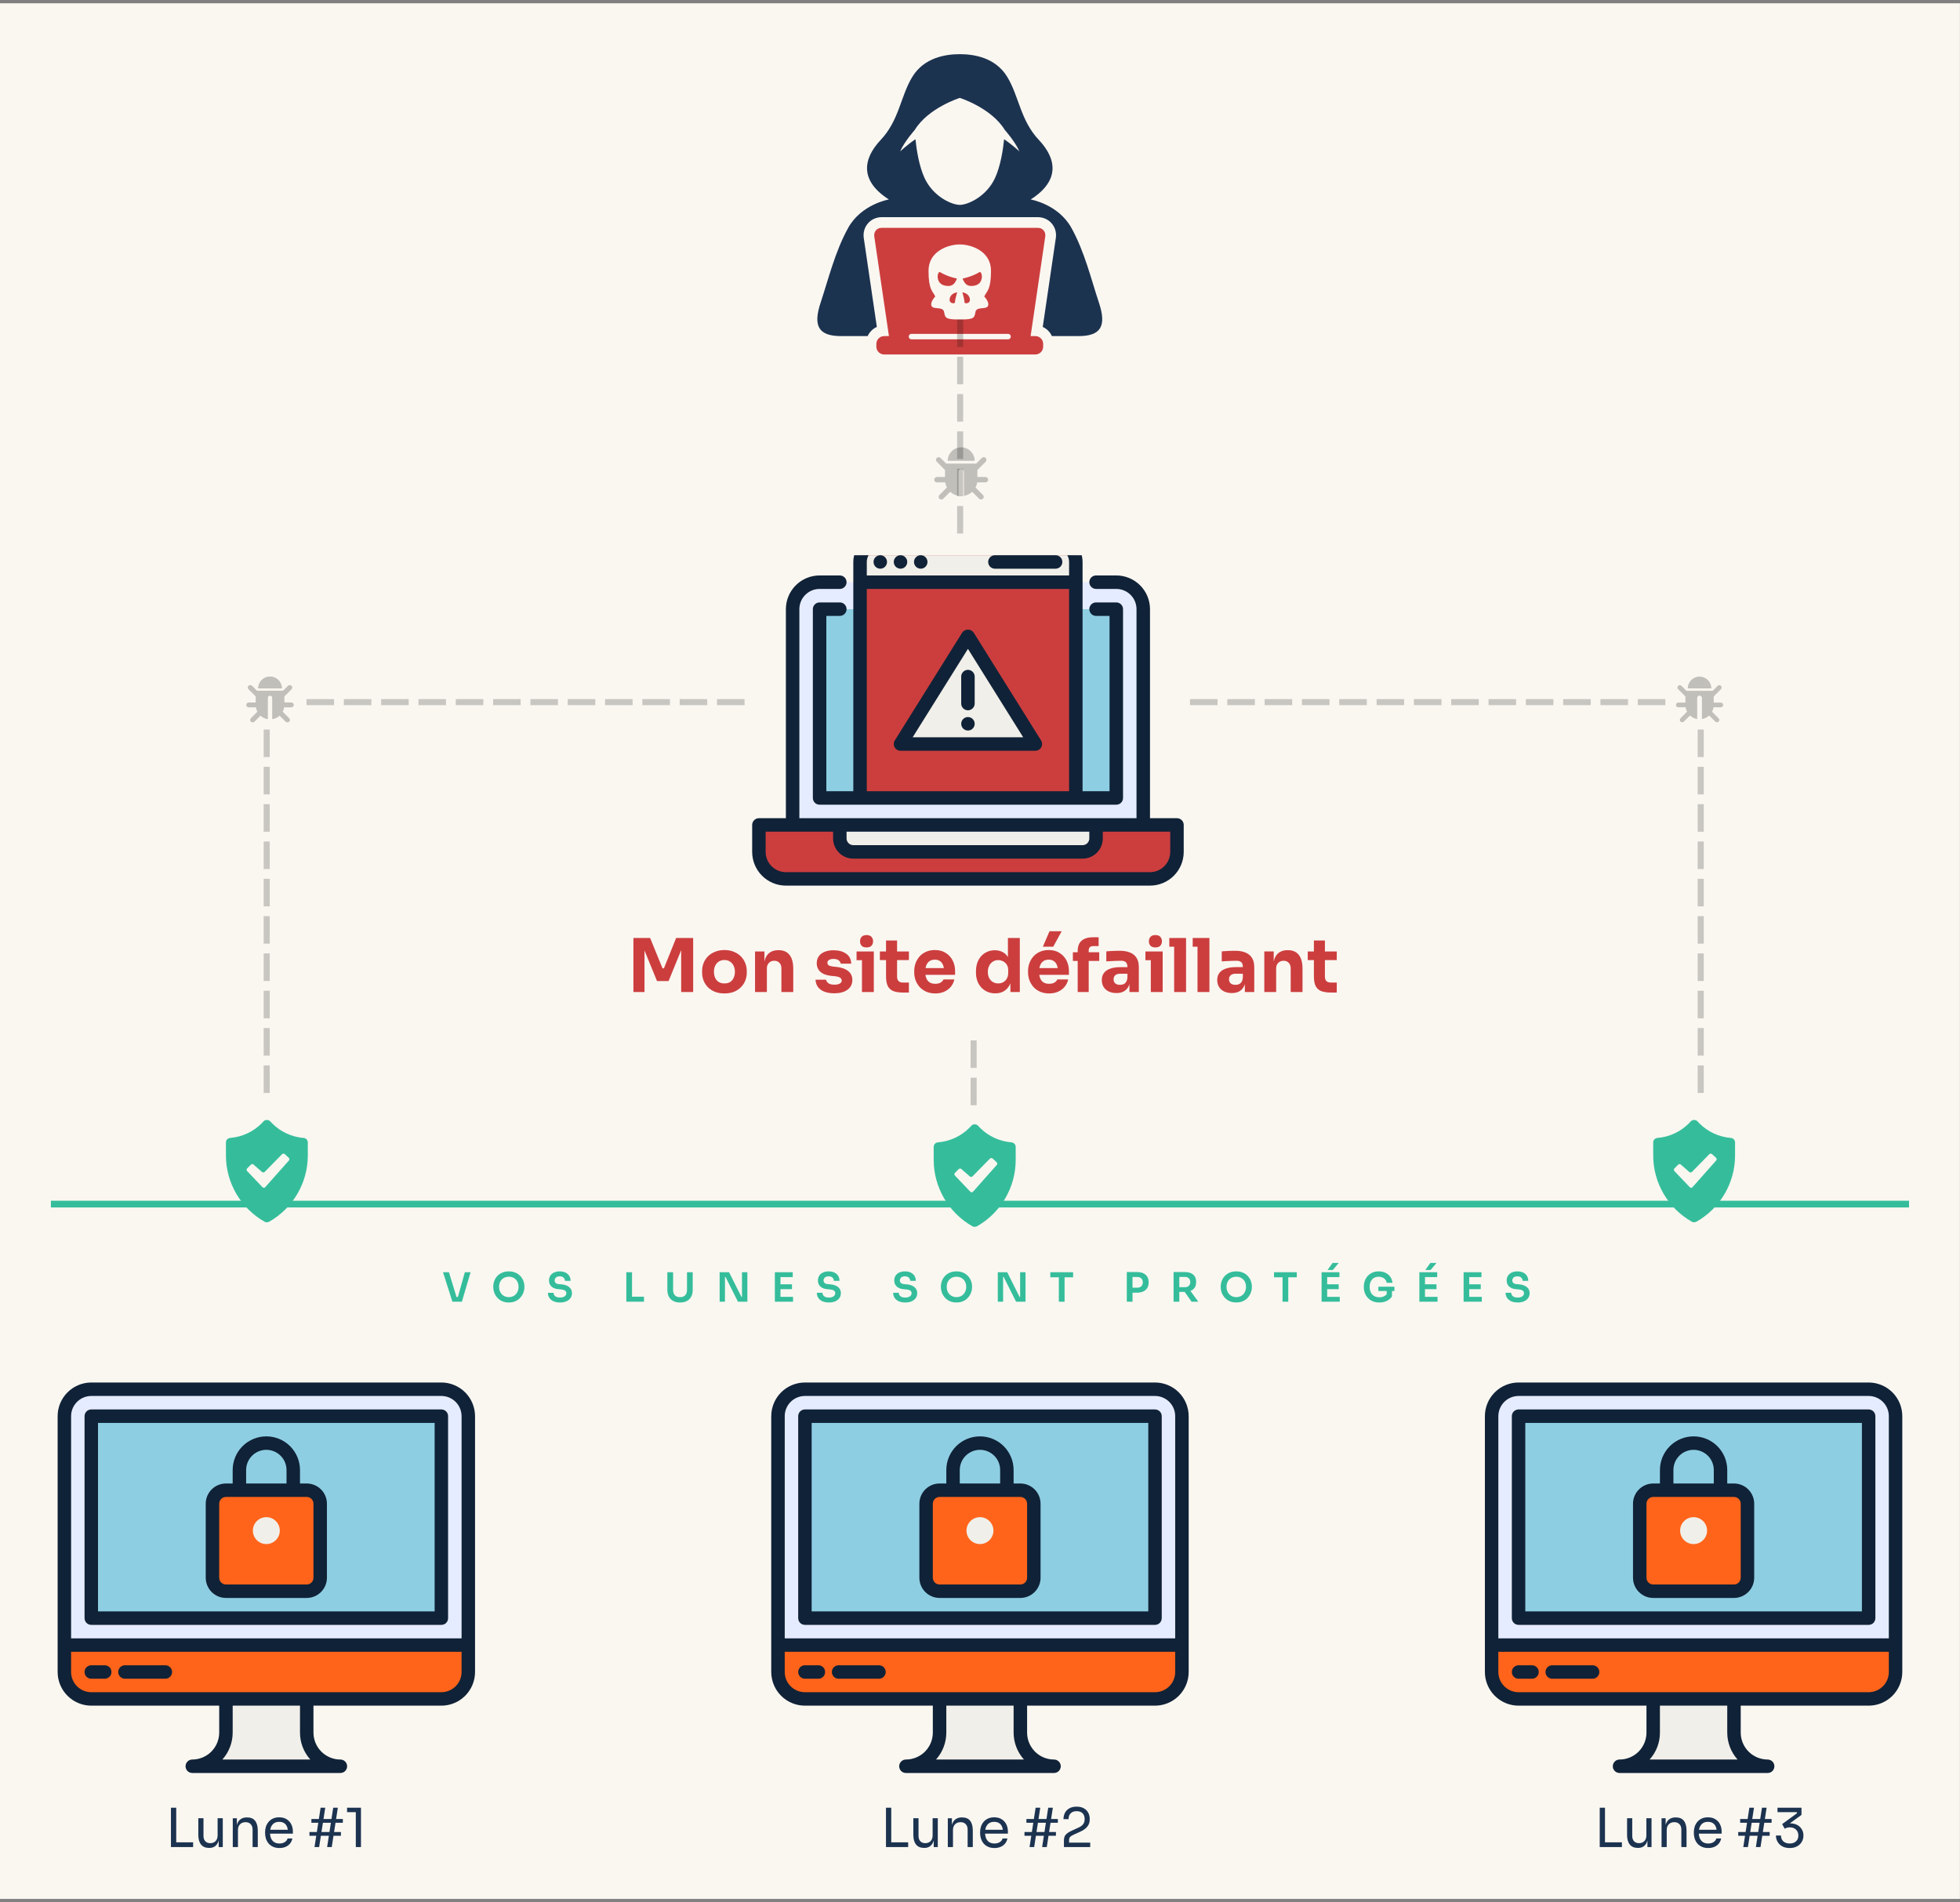 <?xml version="1.0" standalone="no"?>
<!DOCTYPE svg PUBLIC "-//W3C//DTD SVG 1.0//EN" "http://www.w3.org/TR/2001/REC-SVG-20010904/DTD/svg10.dtd">
<svg xmlns="http://www.w3.org/2000/svg" xmlns:xlink="http://www.w3.org/1999/xlink" id="body_1" width="509" height="494">

<rect width="100%" height="100%" fill="#808080" stroke="none"/>

<defs>
                <clipPath  id="1">

                    <path clip-rule="evenodd" d="M104 75L168 75L168 139L104 139z" />                </clipPath>
                <clipPath  id="2">

                    <path clip-rule="evenodd" d="M129 159L145 159L145 175L129 175z" />                </clipPath>
                <clipPath  id="3">

                    <path clip-rule="evenodd" d="M131 59L139 59L139 67L131 67z" />                </clipPath>
                <clipPath  id="4">

                    <path clip-rule="evenodd" d="M241 93L248 93L248 100L241 100z" />                </clipPath>
                <clipPath  id="5">

                    <path clip-rule="evenodd" d="M29 93L36 93L36 100L29 100z" />                </clipPath>
                <clipPath  id="6">

                    <path clip-rule="evenodd" d="M29 93L36 93L36 100L29 100z" />                </clipPath>
</defs>

<g transform="matrix(6.608 0 0 6.608 -0 0.85)">
	<g>
        <path d="M0 0L77.025 0L77.025 74.498L0 74.498z" stroke="none" fill="#FAF7F1" fill-rule="nonzero" />
	</g>
	<g transform="matrix(1 0 0 1 -51.306 -74.43)">
		<g transform="matrix(1 0 0 1 2 2)">
			<g transform="matrix(0.265 0 0 0.265 51.306 74.246)" clip-path="url(#1)" >
                <path d="M110 115L110 83C 110.001 81.939 110.423 80.923 111.173 80.173C 111.923 79.423 112.939 79.001 114 79L114 79L158 79C 159.061 79.001 160.077 79.423 160.827 80.173C 161.577 80.923 161.999 81.939 162 83L162 83L162 115L110 115z" stroke="none" fill="#E6ECFF" fill-rule="nonzero" />
                <path d="M158 83L114 83L114 111L158 111L158 83z" stroke="none" fill="#8ECEE3" fill-rule="nonzero" />
                <path d="M109 123C 107.939 122.999 106.923 122.577 106.173 121.827C 105.423 121.077 105.001 120.061 105 119L105 119L105 115L167 115L167 119C 166.999 120.061 166.577 121.077 165.827 121.827C 165.077 122.577 164.061 122.999 163 123L163 123L109 123z" stroke="none" fill="#CC3E3E" fill-rule="nonzero" />
                <path d="M119 119C 118.47 118.999 117.961 118.788 117.587 118.413C 117.212 118.039 117.001 117.53 117 117L117 117L117 115L155 115L155 117C 154.999 117.53 154.788 118.039 154.413 118.413C 154.039 118.788 153.53 118.999 153 119L153 119L119 119z" stroke="none" fill="#F1EFE9" fill-rule="nonzero" />
                <path d="M120 111L120 76C 120.001 75.205 120.317 74.442 120.88 73.88C 121.442 73.317 122.205 73.001 123 73L123 73L149 73C 149.795 73.001 150.558 73.317 151.12 73.88C 151.683 74.442 151.999 75.205 152 76L152 76L152 111L120 111z" stroke="none" fill="#CC3E3E" fill-rule="nonzero" />
                <path d="M120 79L120 76C 120.001 75.205 120.317 74.442 120.88 73.88C 121.442 73.317 122.205 73.001 123 73L123 73L149 73C 149.795 73.001 150.558 73.317 151.12 73.88C 151.683 74.442 151.999 75.205 152 76L152 76L152 79L120 79z" stroke="none" fill="#F1EFE9" fill-rule="nonzero" />
                <path d="M126 103L136 87L146 103L126 103z" stroke="none" fill="#F1EFE9" fill-rule="nonzero" />
                <path d="M115 110L115 84L117 84C 117.265 84 117.52 83.895 117.707 83.707C 117.895 83.52 118 83.265 118 83C 118 82.735 117.895 82.48 117.707 82.293C 117.52 82.105 117.265 82 117 82L117 82L114 82C 113.735 82 113.48 82.105 113.293 82.293C 113.105 82.48 113 82.735 113 83L113 83L113 111C 113 111.265 113.105 111.52 113.293 111.707C 113.48 111.895 113.735 112 114 112L114 112L158 112C 158.265 112 158.52 111.895 158.707 111.707C 158.895 111.52 159 111.265 159 111L159 111L159 83C 159 82.735 158.895 82.48 158.707 82.293C 158.52 82.105 158.265 82 158 82L158 82L155 82C 154.735 82 154.48 82.105 154.293 82.293C 154.105 82.48 154 82.735 154 83C 154 83.265 154.105 83.52 154.293 83.707C 154.48 83.895 154.735 84 155 84L155 84L157 84L157 110L153 110L153 76C 152.999 74.939 152.577 73.923 151.827 73.173C 151.077 72.423 150.061 72.001 149 72L149 72L123 72C 121.939 72.001 120.923 72.423 120.173 73.173C 119.423 73.923 119.001 74.939 119 76L119 76L119 110L115 110zM121 76C 121.001 75.47 121.212 74.962 121.587 74.587C 121.961 74.212 122.47 74.001 123 74L123 74L149 74C 149.53 74.001 150.039 74.212 150.413 74.587C 150.788 74.962 150.999 75.47 151 76L151 76L151 78L121 78zM121 80L151 80L151 110L121 110z" stroke="none" fill="#102237" fill-rule="nonzero" />
                <path d="M167 114L163 114L163 83C 162.998 81.674 162.471 80.403 161.534 79.466C 160.596 78.529 159.326 78.002 158 78L158 78L155 78C 154.735 78 154.48 78.105 154.293 78.293C 154.105 78.48 154 78.735 154 79C 154 79.265 154.105 79.52 154.293 79.707C 154.48 79.895 154.735 80 155 80L155 80L158 80C 158.795 80.001 159.558 80.317 160.12 80.88C 160.683 81.442 160.999 82.205 161 83L161 83L161 114L111 114L111 83C 111.001 82.205 111.317 81.442 111.88 80.88C 112.442 80.317 113.205 80.001 114 80L114 80L117 80C 117.265 80 117.52 79.895 117.707 79.707C 117.895 79.52 118 79.265 118 79C 118 78.735 117.895 78.48 117.707 78.293C 117.52 78.105 117.265 78 117 78L117 78L114 78C 112.674 78.002 111.404 78.529 110.466 79.466C 109.529 80.403 109.002 81.674 109 83L109 83L109 114L105 114C 104.735 114 104.48 114.105 104.293 114.293C 104.105 114.48 104 114.735 104 115L104 115L104 119C 104.002 120.326 104.529 121.596 105.466 122.534C 106.404 123.471 107.674 123.998 109 124L109 124L163 124C 164.326 123.998 165.596 123.471 166.534 122.534C 167.471 121.596 167.998 120.326 168 119L168 119L168 115C 168 114.735 167.895 114.48 167.707 114.293C 167.52 114.105 167.265 114 167 114zM154 116L154 117C 154 117.265 153.894 117.519 153.707 117.707C 153.519 117.894 153.265 118 153 118L153 118L119 118C 118.735 118 118.481 117.894 118.293 117.707C 118.106 117.519 118 117.265 118 117L118 117L118 116zM166 119C 165.999 119.795 165.683 120.558 165.12 121.12C 164.558 121.683 163.795 121.999 163 122L163 122L109 122C 108.205 121.999 107.442 121.683 106.88 121.12C 106.317 120.558 106.001 119.795 106 119L106 119L106 116L116 116L116 117C 116.001 117.795 116.317 118.558 116.88 119.12C 117.442 119.683 118.205 119.999 119 120L119 120L153 120C 153.795 119.999 154.558 119.683 155.12 119.12C 155.683 118.558 155.999 117.795 156 117L156 117L156 116L166 116z" stroke="none" fill="#102237" fill-rule="nonzero" />
                <path d="M123 77C 123.552 77 124 76.552 124 76C 124 75.448 123.552 75 123 75C 122.448 75 122 75.448 122 76C 122 76.552 122.448 77 123 77z" stroke="none" fill="#102237" fill-rule="nonzero" />
                <path d="M126 77C 126.552 77 127 76.552 127 76C 127 75.448 126.552 75 126 75C 125.448 75 125 75.448 125 76C 125 76.552 125.448 77 126 77z" stroke="none" fill="#102237" fill-rule="nonzero" />
                <path d="M129 77C 129.552 77 130 76.552 130 76C 130 75.448 129.552 75 129 75C 128.448 75 128 75.448 128 76C 128 76.552 128.448 77 129 77z" stroke="none" fill="#102237" fill-rule="nonzero" />
                <path d="M149 75L140 75C 139.735 75 139.48 75.105 139.293 75.293C 139.105 75.48 139 75.735 139 76C 139 76.265 139.105 76.52 139.293 76.707C 139.48 76.895 139.735 77 140 77L140 77L149 77C 149.265 77 149.52 76.895 149.707 76.707C 149.895 76.52 150 76.265 150 76C 150 75.735 149.895 75.48 149.707 75.293C 149.52 75.105 149.265 75 149 75z" stroke="none" fill="#102237" fill-rule="nonzero" />
                <path d="M136.847 86.47C 136.751 86.335 136.624 86.224 136.477 86.148C 136.329 86.072 136.166 86.032 136 86.032C 135.834 86.032 135.67 86.072 135.523 86.148C 135.375 86.224 135.248 86.335 135.152 86.47L135.152 86.47L125.152 102.47C 125.057 102.622 125.005 102.795 125 102.974C 124.996 103.152 125.039 103.329 125.125 103.485C 125.212 103.641 125.338 103.771 125.492 103.862C 125.646 103.952 125.821 104 126 104L126 104L146 104C 146.178 104 146.353 103.952 146.507 103.862C 146.661 103.771 146.788 103.641 146.874 103.485C 146.961 103.329 147.004 103.152 146.999 102.974C 146.994 102.795 146.942 102.622 146.847 102.47L146.847 102.47L136.847 86.47zM127.804 102L136 88.887L144.195 102z" stroke="none" fill="#102237" fill-rule="nonzero" />
                <path d="M135 93L135 97C 135 97.265 135.105 97.52 135.293 97.707C 135.48 97.895 135.735 98 136 98C 136.265 98 136.52 97.895 136.707 97.707C 136.895 97.52 137 97.265 137 97L137 97L137 93C 137 92.735 136.895 92.48 136.707 92.293C 136.52 92.105 136.265 92 136 92C 135.735 92 135.48 92.105 135.293 92.293C 135.105 92.48 135 92.735 135 93z" stroke="none" fill="#102237" fill-rule="nonzero" />
                <path d="M136 101C 136.552 101 137 100.552 137 100C 137 99.448 136.552 99 136 99C 135.448 99 135 99.448 135 100C 135 100.552 135.448 101 136 101z" stroke="none" fill="#102237" fill-rule="nonzero" />
			</g>
            <path d="M56.862 141.715C 57.213 141.714 57.549 141.575 57.797 141.327C 58.045 141.079 58.185 140.743 58.185 140.392L58.185 140.392L58.185 139.069L61.36 139.069L61.36 140.392C 61.361 140.743 61.5 141.079 61.748 141.327C 61.996 141.575 62.332 141.714 62.683 141.715L62.683 141.715L56.862 141.715z" stroke="none" fill="#F1EFE9" fill-rule="nonzero" />
            <path d="M66.652 126.898L52.894 126.898C 52.309 126.898 51.835 127.372 51.835 127.956L51.835 127.956L51.835 138.01C 51.835 138.595 52.309 139.069 52.894 139.069L52.894 139.069L66.652 139.069C 67.236 139.069 67.71 138.595 67.71 138.01L67.71 138.01L67.71 127.956C 67.71 127.372 67.236 126.898 66.652 126.898z" stroke="none" fill="#E6ECFF" fill-rule="nonzero" />
            <path d="M52.894 139.069C 52.613 139.068 52.344 138.957 52.145 138.758C 51.947 138.56 51.835 138.291 51.835 138.01L51.835 138.01L51.835 136.952L67.71 136.952L67.71 138.01C 67.71 138.291 67.598 138.56 67.4 138.758C 67.201 138.957 66.932 139.068 66.652 139.069L66.652 139.069L52.894 139.069z" stroke="none" fill="#FF641A" fill-rule="nonzero" />
            <path d="M66.652 127.956L52.894 127.956L52.894 135.894L66.652 135.894L66.652 127.956z" stroke="none" fill="#8ECEE3" fill-rule="nonzero" />
            <path d="M61.36 130.867L58.185 130.867C 57.893 130.867 57.656 131.103 57.656 131.396L57.656 131.396L57.656 134.306C 57.656 134.599 57.893 134.835 58.185 134.835L58.185 134.835L61.36 134.835C 61.652 134.835 61.889 134.599 61.889 134.306L61.889 134.306L61.889 131.396C 61.889 131.103 61.652 130.867 61.36 130.867z" stroke="none" fill="#FF641A" fill-rule="nonzero" />
            <path d="M59.773 132.983C 60.065 132.983 60.302 132.747 60.302 132.454C 60.302 132.162 60.065 131.925 59.773 131.925C 59.48 131.925 59.244 132.162 59.244 132.454C 59.244 132.747 59.48 132.983 59.773 132.983z" stroke="none" fill="#F1EFE9" fill-rule="nonzero" />
            <path d="M66.652 126.633L52.894 126.633C 52.543 126.634 52.207 126.773 51.959 127.021C 51.711 127.269 51.571 127.605 51.571 127.956L51.571 127.956L51.571 138.01C 51.571 138.361 51.711 138.697 51.959 138.945C 52.207 139.193 52.543 139.333 52.894 139.333L52.894 139.333L57.921 139.333L57.921 140.392C 57.92 140.672 57.809 140.941 57.61 141.14C 57.412 141.338 57.143 141.45 56.862 141.45C 56.792 141.45 56.725 141.478 56.675 141.528C 56.626 141.577 56.598 141.644 56.598 141.715C 56.598 141.785 56.626 141.852 56.675 141.902C 56.725 141.951 56.792 141.979 56.862 141.979L56.862 141.979L62.683 141.979C 62.753 141.979 62.821 141.951 62.87 141.902C 62.92 141.852 62.948 141.785 62.948 141.715C 62.948 141.644 62.92 141.577 62.87 141.528C 62.821 141.478 62.753 141.45 62.683 141.45C 62.402 141.45 62.133 141.338 61.935 141.14C 61.737 140.941 61.625 140.672 61.625 140.392L61.625 140.392L61.625 139.333L66.652 139.333C 67.003 139.333 67.339 139.193 67.587 138.945C 67.835 138.697 67.974 138.361 67.975 138.01L67.975 138.01L67.975 127.956C 67.974 127.605 67.835 127.269 67.587 127.021C 67.339 126.773 67.003 126.634 66.652 126.633zM52.894 127.162L66.652 127.162C 66.862 127.163 67.064 127.246 67.213 127.395C 67.362 127.544 67.445 127.746 67.446 127.956L67.446 127.956L67.446 136.688L52.1 136.688L52.1 127.956C 52.1 127.746 52.184 127.544 52.333 127.395C 52.481 127.246 52.683 127.163 52.894 127.162zM61.501 141.45L58.045 141.45C 58.306 141.159 58.45 140.782 58.45 140.392L58.45 140.392L58.45 139.333L61.096 139.333L61.096 140.392C 61.095 140.782 61.24 141.159 61.501 141.45zM67.446 138.01C 67.445 138.221 67.362 138.423 67.213 138.571C 67.064 138.72 66.862 138.804 66.652 138.804L66.652 138.804L52.894 138.804C 52.683 138.804 52.481 138.72 52.333 138.571C 52.184 138.423 52.1 138.221 52.1 138.01L52.1 138.01L52.1 137.217L67.446 137.217z" stroke="none" fill="#102237" fill-rule="nonzero" />
            <path d="M52.894 138.275L53.423 138.275C 53.493 138.275 53.56 138.247 53.61 138.197C 53.659 138.148 53.687 138.081 53.687 138.01C 53.687 137.94 53.659 137.873 53.61 137.823C 53.56 137.774 53.493 137.746 53.423 137.746L53.423 137.746L52.894 137.746C 52.823 137.746 52.756 137.774 52.706 137.823C 52.657 137.873 52.629 137.94 52.629 138.01C 52.629 138.081 52.657 138.148 52.706 138.197C 52.756 138.247 52.823 138.275 52.894 138.275z" stroke="none" fill="#102237" fill-rule="nonzero" />
            <path d="M54.216 138.275L55.804 138.275C 55.874 138.275 55.941 138.247 55.991 138.197C 56.041 138.148 56.069 138.081 56.069 138.01C 56.069 137.94 56.041 137.873 55.991 137.823C 55.941 137.774 55.874 137.746 55.804 137.746L55.804 137.746L54.216 137.746C 54.146 137.746 54.079 137.774 54.029 137.823C 53.98 137.873 53.952 137.94 53.952 138.01C 53.952 138.081 53.98 138.148 54.029 138.197C 54.079 138.247 54.146 138.275 54.216 138.275z" stroke="none" fill="#102237" fill-rule="nonzero" />
            <path d="M52.894 136.158L66.652 136.158C 66.722 136.158 66.789 136.131 66.839 136.081C 66.889 136.031 66.916 135.964 66.916 135.894L66.916 135.894L66.916 127.956C 66.916 127.886 66.889 127.819 66.839 127.769C 66.789 127.72 66.722 127.692 66.652 127.692L66.652 127.692L52.894 127.692C 52.823 127.692 52.756 127.72 52.706 127.769C 52.657 127.819 52.629 127.886 52.629 127.956L52.629 127.956L52.629 135.894C 52.629 135.964 52.657 136.031 52.706 136.081C 52.756 136.131 52.823 136.158 52.894 136.158zM53.158 128.221L66.387 128.221L66.387 135.629L53.158 135.629z" stroke="none" fill="#102237" fill-rule="nonzero" />
            <path d="M61.36 130.602L61.096 130.602L61.096 130.073C 61.096 129.722 60.956 129.386 60.708 129.137C 60.46 128.889 60.124 128.75 59.773 128.75C 59.422 128.75 59.085 128.889 58.837 129.137C 58.589 129.386 58.45 129.722 58.45 130.073L58.45 130.073L58.45 130.602L58.185 130.602C 57.975 130.602 57.773 130.686 57.624 130.835C 57.475 130.984 57.392 131.185 57.391 131.396L57.391 131.396L57.391 134.306C 57.392 134.517 57.475 134.718 57.624 134.867C 57.773 135.016 57.975 135.1 58.185 135.1L58.185 135.1L61.36 135.1C 61.571 135.1 61.772 135.016 61.921 134.867C 62.07 134.718 62.154 134.517 62.154 134.306L62.154 134.306L62.154 131.396C 62.154 131.185 62.07 130.984 61.921 130.835C 61.772 130.686 61.571 130.602 61.36 130.602zM58.979 130.073C 58.979 129.862 59.063 129.66 59.211 129.512C 59.36 129.363 59.562 129.279 59.773 129.279C 59.983 129.279 60.185 129.363 60.334 129.512C 60.483 129.66 60.566 129.862 60.566 130.073L60.566 130.073L60.566 130.602L58.979 130.602zM61.625 134.306C 61.625 134.376 61.597 134.444 61.547 134.493C 61.498 134.543 61.43 134.571 61.36 134.571L61.36 134.571L58.185 134.571C 58.115 134.571 58.048 134.543 57.998 134.493C 57.949 134.444 57.921 134.376 57.921 134.306L57.921 134.306L57.921 131.396C 57.921 131.326 57.949 131.259 57.998 131.209C 58.048 131.159 58.115 131.131 58.185 131.131L58.185 131.131L61.36 131.131C 61.43 131.131 61.498 131.159 61.547 131.209C 61.597 131.258 61.625 131.326 61.625 131.396z" stroke="none" fill="#102237" fill-rule="nonzero" />
            <path d="M84.908 141.715C 85.259 141.714 85.595 141.575 85.843 141.327C 86.091 141.079 86.231 140.743 86.231 140.392L86.231 140.392L86.231 139.069L89.406 139.069L89.406 140.392C 89.407 140.743 89.546 141.079 89.794 141.327C 90.042 141.575 90.378 141.714 90.729 141.715L90.729 141.715L84.908 141.715z" stroke="none" fill="#F1EFE9" fill-rule="nonzero" />
            <path d="M94.698 126.898L80.939 126.898C 80.355 126.898 79.881 127.372 79.881 127.956L79.881 127.956L79.881 138.01C 79.881 138.595 80.355 139.069 80.939 139.069L80.939 139.069L94.698 139.069C 95.282 139.069 95.756 138.595 95.756 138.01L95.756 138.01L95.756 127.956C 95.756 127.372 95.282 126.898 94.698 126.898z" stroke="none" fill="#E6ECFF" fill-rule="nonzero" />
            <path d="M80.939 139.069C 80.659 139.068 80.39 138.957 80.191 138.758C 79.993 138.56 79.881 138.291 79.881 138.01L79.881 138.01L79.881 136.952L95.756 136.952L95.756 138.01C 95.756 138.291 95.644 138.56 95.446 138.758C 95.247 138.957 94.978 139.068 94.698 139.069L94.698 139.069L80.939 139.069z" stroke="none" fill="#FF641A" fill-rule="nonzero" />
            <path d="M94.698 127.956L80.939 127.956L80.939 135.894L94.698 135.894L94.698 127.956z" stroke="none" fill="#8ECEE3" fill-rule="nonzero" />
            <path d="M89.406 130.867L86.231 130.867C 85.939 130.867 85.702 131.103 85.702 131.396L85.702 131.396L85.702 134.306C 85.702 134.599 85.939 134.835 86.231 134.835L86.231 134.835L89.406 134.835C 89.698 134.835 89.935 134.599 89.935 134.306L89.935 134.306L89.935 131.396C 89.935 131.103 89.698 130.867 89.406 130.867z" stroke="none" fill="#FF641A" fill-rule="nonzero" />
            <path d="M87.819 132.983C 88.111 132.983 88.348 132.747 88.348 132.454C 88.348 132.162 88.111 131.925 87.819 131.925C 87.526 131.925 87.289 132.162 87.289 132.454C 87.289 132.747 87.526 132.983 87.819 132.983z" stroke="none" fill="#F1EFE9" fill-rule="nonzero" />
            <path d="M94.698 126.633L80.939 126.633C 80.589 126.634 80.252 126.773 80.004 127.021C 79.756 127.269 79.617 127.605 79.616 127.956L79.616 127.956L79.616 138.01C 79.617 138.361 79.756 138.697 80.004 138.945C 80.252 139.193 80.589 139.333 80.939 139.333L80.939 139.333L85.966 139.333L85.966 140.392C 85.966 140.672 85.855 140.941 85.656 141.14C 85.458 141.338 85.189 141.45 84.908 141.45C 84.838 141.45 84.771 141.478 84.721 141.528C 84.671 141.577 84.644 141.644 84.644 141.715C 84.644 141.785 84.671 141.852 84.721 141.902C 84.771 141.951 84.838 141.979 84.908 141.979L84.908 141.979L90.729 141.979C 90.799 141.979 90.867 141.951 90.916 141.902C 90.966 141.852 90.994 141.785 90.994 141.715C 90.994 141.644 90.966 141.577 90.916 141.528C 90.867 141.478 90.799 141.45 90.729 141.45C 90.448 141.45 90.179 141.338 89.981 141.14C 89.783 140.941 89.671 140.672 89.671 140.392L89.671 140.392L89.671 139.333L94.698 139.333C 95.049 139.333 95.385 139.193 95.633 138.945C 95.881 138.697 96.02 138.361 96.021 138.01L96.021 138.01L96.021 127.956C 96.02 127.605 95.881 127.269 95.633 127.021C 95.385 126.773 95.049 126.634 94.698 126.633zM80.939 127.162L94.698 127.162C 94.908 127.163 95.11 127.246 95.259 127.395C 95.408 127.544 95.491 127.746 95.491 127.956L95.491 127.956L95.491 136.688L80.146 136.688L80.146 127.956C 80.146 127.746 80.229 127.544 80.378 127.395C 80.527 127.246 80.729 127.163 80.939 127.162zM89.547 141.45L86.091 141.45C 86.352 141.159 86.496 140.782 86.496 140.392L86.496 140.392L86.496 139.333L89.141 139.333L89.141 140.392C 89.141 140.782 89.286 141.159 89.547 141.45zM95.491 138.01C 95.491 138.221 95.408 138.423 95.259 138.571C 95.11 138.72 94.908 138.804 94.698 138.804L94.698 138.804L80.939 138.804C 80.729 138.804 80.527 138.72 80.378 138.571C 80.229 138.423 80.146 138.221 80.146 138.01L80.146 138.01L80.146 137.217L95.491 137.217z" stroke="none" fill="#102237" fill-rule="nonzero" />
            <path d="M80.939 138.275L81.469 138.275C 81.539 138.275 81.606 138.247 81.656 138.197C 81.705 138.148 81.733 138.081 81.733 138.01C 81.733 137.94 81.705 137.873 81.656 137.823C 81.606 137.774 81.539 137.746 81.469 137.746L81.469 137.746L80.939 137.746C 80.869 137.746 80.802 137.774 80.752 137.823C 80.703 137.873 80.675 137.94 80.675 138.01C 80.675 138.081 80.703 138.148 80.752 138.197C 80.802 138.247 80.869 138.275 80.939 138.275z" stroke="none" fill="#102237" fill-rule="nonzero" />
            <path d="M82.262 138.275L83.85 138.275C 83.92 138.275 83.987 138.247 84.037 138.197C 84.087 138.148 84.114 138.081 84.114 138.01C 84.114 137.94 84.087 137.873 84.037 137.823C 83.987 137.774 83.92 137.746 83.85 137.746L83.85 137.746L82.262 137.746C 82.192 137.746 82.125 137.774 82.075 137.823C 82.025 137.873 81.998 137.94 81.998 138.01C 81.998 138.081 82.025 138.148 82.075 138.197C 82.125 138.247 82.192 138.275 82.262 138.275z" stroke="none" fill="#102237" fill-rule="nonzero" />
            <path d="M80.939 136.158L94.698 136.158C 94.768 136.158 94.835 136.131 94.885 136.081C 94.934 136.031 94.962 135.964 94.962 135.894L94.962 135.894L94.962 127.956C 94.962 127.886 94.934 127.819 94.885 127.769C 94.835 127.72 94.768 127.692 94.698 127.692L94.698 127.692L80.939 127.692C 80.869 127.692 80.802 127.72 80.752 127.769C 80.703 127.819 80.675 127.886 80.675 127.956L80.675 127.956L80.675 135.894C 80.675 135.964 80.703 136.031 80.752 136.081C 80.802 136.131 80.869 136.158 80.939 136.158zM81.204 128.221L94.433 128.221L94.433 135.629L81.204 135.629z" stroke="none" fill="#102237" fill-rule="nonzero" />
            <path d="M89.406 130.602L89.141 130.602L89.141 130.073C 89.141 129.722 89.002 129.386 88.754 129.137C 88.506 128.889 88.169 128.75 87.819 128.75C 87.468 128.75 87.131 128.889 86.883 129.137C 86.635 129.386 86.496 129.722 86.496 130.073L86.496 130.073L86.496 130.602L86.231 130.602C 86.021 130.602 85.819 130.686 85.67 130.835C 85.521 130.984 85.438 131.185 85.437 131.396L85.437 131.396L85.437 134.306C 85.438 134.517 85.521 134.718 85.67 134.867C 85.819 135.016 86.021 135.1 86.231 135.1L86.231 135.1L89.406 135.1C 89.616 135.1 89.818 135.016 89.967 134.867C 90.116 134.718 90.2 134.517 90.2 134.306L90.2 134.306L90.2 131.396C 90.2 131.185 90.116 130.984 89.967 130.835C 89.818 130.686 89.616 130.602 89.406 130.602zM87.025 130.073C 87.025 129.862 87.108 129.66 87.257 129.512C 87.406 129.363 87.608 129.279 87.819 129.279C 88.029 129.279 88.231 129.363 88.38 129.512C 88.529 129.66 88.612 129.862 88.612 130.073L88.612 130.073L88.612 130.602L87.025 130.602zM89.671 134.306C 89.671 134.376 89.643 134.444 89.593 134.493C 89.543 134.543 89.476 134.571 89.406 134.571L89.406 134.571L86.231 134.571C 86.161 134.571 86.094 134.543 86.044 134.493C 85.994 134.444 85.966 134.376 85.966 134.306L85.966 134.306L85.966 131.396C 85.966 131.326 85.994 131.259 86.044 131.209C 86.094 131.159 86.161 131.131 86.231 131.131L86.231 131.131L89.406 131.131C 89.476 131.131 89.543 131.159 89.593 131.209C 89.643 131.258 89.671 131.326 89.671 131.396z" stroke="none" fill="#102237" fill-rule="nonzero" />
            <path d="M112.954 141.715C 113.305 141.714 113.641 141.575 113.889 141.327C 114.137 141.079 114.276 140.743 114.277 140.392L114.277 140.392L114.277 139.069L117.452 139.069L117.452 140.392C 117.452 140.743 117.592 141.079 117.84 141.327C 118.088 141.575 118.424 141.714 118.775 141.715L118.775 141.715L112.954 141.715z" stroke="none" fill="#F1EFE9" fill-rule="nonzero" />
            <path d="M122.744 126.898L108.985 126.898C 108.401 126.898 107.927 127.372 107.927 127.956L107.927 127.956L107.927 138.01C 107.927 138.595 108.401 139.069 108.985 139.069L108.985 139.069L122.744 139.069C 123.328 139.069 123.802 138.595 123.802 138.01L123.802 138.01L123.802 127.956C 123.802 127.372 123.328 126.898 122.744 126.898z" stroke="none" fill="#E6ECFF" fill-rule="nonzero" />
            <path d="M108.985 139.069C 108.704 139.068 108.436 138.957 108.237 138.758C 108.039 138.56 107.927 138.291 107.927 138.01L107.927 138.01L107.927 136.952L123.802 136.952L123.802 138.01C 123.802 138.291 123.69 138.56 123.491 138.758C 123.293 138.957 123.024 139.068 122.744 139.069L122.744 139.069L108.985 139.069z" stroke="none" fill="#FF641A" fill-rule="nonzero" />
            <path d="M122.744 127.956L108.985 127.956L108.985 135.894L122.744 135.894L122.744 127.956z" stroke="none" fill="#8ECEE3" fill-rule="nonzero" />
            <path d="M117.452 130.867L114.277 130.867C 113.984 130.867 113.748 131.103 113.748 131.396L113.748 131.396L113.748 134.306C 113.748 134.599 113.984 134.835 114.277 134.835L114.277 134.835L117.452 134.835C 117.744 134.835 117.981 134.599 117.981 134.306L117.981 134.306L117.981 131.396C 117.981 131.103 117.744 130.867 117.452 130.867z" stroke="none" fill="#FF641A" fill-rule="nonzero" />
            <path d="M115.864 132.983C 116.157 132.983 116.394 132.747 116.394 132.454C 116.394 132.162 116.157 131.925 115.864 131.925C 115.572 131.925 115.335 132.162 115.335 132.454C 115.335 132.747 115.572 132.983 115.864 132.983z" stroke="none" fill="#F1EFE9" fill-rule="nonzero" />
            <path d="M122.744 126.633L108.985 126.633C 108.634 126.634 108.298 126.773 108.05 127.021C 107.802 127.269 107.663 127.605 107.662 127.956L107.662 127.956L107.662 138.01C 107.663 138.361 107.802 138.697 108.05 138.945C 108.298 139.193 108.634 139.333 108.985 139.333L108.985 139.333L114.012 139.333L114.012 140.392C 114.012 140.672 113.9 140.941 113.702 141.14C 113.503 141.338 113.235 141.45 112.954 141.45C 112.884 141.45 112.816 141.478 112.767 141.528C 112.717 141.577 112.689 141.644 112.689 141.715C 112.689 141.785 112.717 141.852 112.767 141.902C 112.816 141.951 112.884 141.979 112.954 141.979L112.954 141.979L118.775 141.979C 118.845 141.979 118.912 141.951 118.962 141.902C 119.012 141.852 119.039 141.785 119.039 141.715C 119.039 141.644 119.012 141.577 118.962 141.528C 118.912 141.478 118.845 141.45 118.775 141.45C 118.494 141.45 118.225 141.338 118.027 141.14C 117.828 140.941 117.717 140.672 117.716 140.392L117.716 140.392L117.716 139.333L122.744 139.333C 123.094 139.333 123.43 139.193 123.679 138.945C 123.926 138.697 124.066 138.361 124.066 138.01L124.066 138.01L124.066 127.956C 124.066 127.605 123.926 127.269 123.679 127.021C 123.43 126.773 123.094 126.634 122.744 126.633zM108.985 127.162L122.744 127.162C 122.954 127.163 123.156 127.246 123.304 127.395C 123.453 127.544 123.537 127.746 123.537 127.956L123.537 127.956L123.537 136.688L108.191 136.688L108.191 127.956C 108.192 127.746 108.275 127.544 108.424 127.395C 108.573 127.246 108.775 127.163 108.985 127.162zM117.592 141.45L114.136 141.45C 114.398 141.159 114.542 140.782 114.541 140.392L114.541 140.392L114.541 139.333L117.187 139.333L117.187 140.392C 117.187 140.782 117.331 141.159 117.592 141.45zM123.537 138.01C 123.537 138.221 123.453 138.423 123.304 138.571C 123.156 138.72 122.954 138.804 122.744 138.804L122.744 138.804L108.985 138.804C 108.775 138.804 108.573 138.72 108.424 138.571C 108.275 138.423 108.192 138.221 108.191 138.01L108.191 138.01L108.191 137.217L123.537 137.217z" stroke="none" fill="#102237" fill-rule="nonzero" />
            <path d="M108.985 138.275L109.514 138.275C 109.584 138.275 109.652 138.247 109.701 138.197C 109.751 138.148 109.779 138.081 109.779 138.01C 109.779 137.94 109.751 137.873 109.701 137.823C 109.652 137.774 109.584 137.746 109.514 137.746L109.514 137.746L108.985 137.746C 108.915 137.746 108.848 137.774 108.798 137.823C 108.748 137.873 108.721 137.94 108.721 138.01C 108.721 138.081 108.748 138.148 108.798 138.197C 108.848 138.247 108.915 138.275 108.985 138.275z" stroke="none" fill="#102237" fill-rule="nonzero" />
            <path d="M110.308 138.275L111.896 138.275C 111.966 138.275 112.033 138.247 112.083 138.197C 112.132 138.148 112.16 138.081 112.16 138.01C 112.16 137.94 112.132 137.873 112.083 137.823C 112.033 137.774 111.966 137.746 111.896 137.746L111.896 137.746L110.308 137.746C 110.238 137.746 110.171 137.774 110.121 137.823C 110.071 137.873 110.044 137.94 110.044 138.01C 110.044 138.081 110.071 138.148 110.121 138.197C 110.171 138.247 110.238 138.275 110.308 138.275z" stroke="none" fill="#102237" fill-rule="nonzero" />
            <path d="M108.985 136.158L122.744 136.158C 122.814 136.158 122.881 136.131 122.931 136.081C 122.98 136.031 123.008 135.964 123.008 135.894L123.008 135.894L123.008 127.956C 123.008 127.886 122.98 127.819 122.931 127.769C 122.881 127.72 122.814 127.692 122.744 127.692L122.744 127.692L108.985 127.692C 108.915 127.692 108.848 127.72 108.798 127.769C 108.748 127.819 108.721 127.886 108.721 127.956L108.721 127.956L108.721 135.894C 108.721 135.964 108.748 136.031 108.798 136.081C 108.848 136.131 108.915 136.158 108.985 136.158zM109.25 128.221L122.479 128.221L122.479 135.629L109.25 135.629z" stroke="none" fill="#102237" fill-rule="nonzero" />
            <path d="M117.452 130.602L117.187 130.602L117.187 130.073C 117.187 129.722 117.048 129.386 116.8 129.137C 116.552 128.889 116.215 128.75 115.864 128.75C 115.514 128.75 115.177 128.889 114.929 129.137C 114.681 129.386 114.541 129.722 114.541 130.073L114.541 130.073L114.541 130.602L114.277 130.602C 114.067 130.602 113.865 130.686 113.716 130.835C 113.567 130.984 113.483 131.185 113.483 131.396L113.483 131.396L113.483 134.306C 113.483 134.517 113.567 134.718 113.716 134.867C 113.865 135.016 114.067 135.1 114.277 135.1L114.277 135.1L117.452 135.1C 117.662 135.1 117.864 135.016 118.013 134.867C 118.162 134.718 118.245 134.517 118.246 134.306L118.246 134.306L118.246 131.396C 118.245 131.185 118.162 130.984 118.013 130.835C 117.864 130.686 117.662 130.602 117.452 130.602zM115.071 130.073C 115.071 129.862 115.154 129.66 115.303 129.512C 115.452 129.363 115.654 129.279 115.864 129.279C 116.075 129.279 116.277 129.363 116.426 129.512C 116.574 129.66 116.658 129.862 116.658 130.073L116.658 130.073L116.658 130.602L115.071 130.602zM117.716 134.306C 117.716 134.376 117.688 134.444 117.639 134.493C 117.589 134.543 117.522 134.571 117.452 134.571L117.452 134.571L114.277 134.571C 114.207 134.571 114.14 134.543 114.09 134.493C 114.04 134.444 114.012 134.376 114.012 134.306L114.012 134.306L114.012 131.396C 114.012 131.326 114.04 131.259 114.09 131.209C 114.14 131.159 114.207 131.131 114.277 131.131L114.277 131.131L117.452 131.131C 117.522 131.131 117.589 131.159 117.639 131.209C 117.688 131.258 117.716 131.326 117.716 131.396z" stroke="none" fill="#102237" fill-rule="nonzero" />
            <path d="M56.024 144.89L56.024 143.344L56.232 143.344L56.232 144.89L56.024 144.89zM56.189 144.89L56.189 144.703L56.896 144.703L56.896 144.89zM57.517 144.923C 57.383 144.923 57.28 144.88 57.208 144.792C 57.136 144.705 57.1 144.578 57.1 144.413L57.1 144.413L57.1 143.757L57.303 143.757L57.303 144.454C 57.303 144.542 57.327 144.612 57.375 144.663C 57.423 144.713 57.488 144.737 57.57 144.737C 57.654 144.737 57.724 144.711 57.777 144.657C 57.831 144.602 57.858 144.527 57.858 144.432L57.858 144.432L57.858 143.757L58.061 143.757L58.061 144.89L57.9 144.89L57.9 144.405L57.925 144.405C 57.925 144.516 57.91 144.611 57.881 144.689C 57.851 144.765 57.807 144.823 57.748 144.864C 57.69 144.904 57.616 144.924 57.525 144.924zM58.454 144.89L58.454 143.759L58.615 143.759L58.615 144.244L58.59 144.244C 58.59 144.133 58.605 144.039 58.634 143.963C 58.665 143.885 58.712 143.826 58.774 143.787C 58.836 143.746 58.914 143.725 59.009 143.725L59.009 143.725L59.017 143.725C 59.16 143.725 59.265 143.77 59.333 143.859C 59.402 143.948 59.437 144.076 59.437 144.244L59.437 144.244L59.437 144.89L59.233 144.89L59.233 144.202C 59.233 144.114 59.209 144.044 59.159 143.992C 59.11 143.938 59.042 143.912 58.956 143.912C 58.867 143.912 58.795 143.939 58.74 143.994C 58.685 144.049 58.658 144.123 58.658 144.214L58.658 144.214L58.658 144.89zM60.289 144.928C 60.19 144.928 60.105 144.911 60.033 144.877C 59.961 144.843 59.902 144.799 59.857 144.744C 59.812 144.687 59.778 144.624 59.755 144.555C 59.734 144.486 59.724 144.415 59.724 144.344L59.724 144.344L59.724 144.305C 59.724 144.232 59.734 144.161 59.755 144.092C 59.778 144.023 59.812 143.96 59.857 143.905C 59.902 143.849 59.959 143.805 60.028 143.772C 60.099 143.738 60.181 143.721 60.276 143.721C 60.399 143.721 60.5 143.748 60.579 143.802C 60.659 143.854 60.718 143.921 60.757 144.005C 60.796 144.088 60.816 144.177 60.816 144.272L60.816 144.272L60.816 144.363L59.812 144.363L59.812 144.21L60.668 144.21L60.621 144.293C 60.621 144.212 60.608 144.143 60.583 144.085C 60.558 144.026 60.519 143.98 60.469 143.948C 60.418 143.915 60.354 143.899 60.276 143.899C 60.196 143.899 60.129 143.917 60.075 143.954C 60.023 143.991 59.983 144.041 59.956 144.104C 59.931 144.168 59.918 144.241 59.918 144.324C 59.918 144.405 59.931 144.477 59.956 144.542C 59.983 144.606 60.024 144.657 60.079 144.695C 60.134 144.732 60.204 144.75 60.289 144.75C 60.378 144.75 60.45 144.73 60.505 144.69C 60.561 144.651 60.595 144.605 60.606 144.553L60.606 144.553L60.797 144.553C 60.781 144.63 60.75 144.698 60.704 144.754C 60.657 144.81 60.598 144.853 60.528 144.883C 60.457 144.913 60.378 144.928 60.289 144.928zM61.666 144.89L61.906 143.344L62.088 143.344L61.848 144.89zM62.162 144.89L62.401 143.344L62.583 143.344L62.344 144.89zM61.467 144.447L61.467 144.299L62.704 144.299L62.704 144.447zM61.544 143.935L61.544 143.787L62.78 143.787L62.78 143.935zM63.289 144.89L63.289 143.446L63.382 143.518L62.946 143.518L62.946 143.344L63.492 143.344L63.492 144.89z" stroke="none" fill="#1C3350" fill-rule="nonzero" />
            <path d="M84.125 144.89L84.125 143.344L84.332 143.344L84.332 144.89L84.125 144.89zM84.29 144.89L84.29 144.703L84.997 144.703L84.997 144.89zM85.617 144.923C 85.483 144.923 85.38 144.88 85.308 144.792C 85.236 144.705 85.2 144.578 85.2 144.413L85.2 144.413L85.2 143.757L85.404 143.757L85.404 144.454C 85.404 144.542 85.428 144.612 85.476 144.663C 85.524 144.713 85.589 144.737 85.67 144.737C 85.755 144.737 85.824 144.711 85.878 144.657C 85.932 144.602 85.958 144.527 85.958 144.432L85.958 144.432L85.958 143.757L86.161 143.757L86.161 144.89L86.001 144.89L86.001 144.405L86.026 144.405C 86.026 144.516 86.011 144.611 85.982 144.689C 85.952 144.765 85.907 144.823 85.848 144.864C 85.79 144.904 85.716 144.924 85.626 144.924zM86.555 144.89L86.555 143.759L86.716 143.759L86.716 144.244L86.69 144.244C 86.69 144.133 86.705 144.039 86.735 143.963C 86.766 143.885 86.813 143.826 86.874 143.787C 86.937 143.746 87.015 143.725 87.109 143.725L87.109 143.725L87.118 143.725C 87.261 143.725 87.366 143.77 87.433 143.859C 87.503 143.948 87.537 144.076 87.537 144.244L87.537 144.244L87.537 144.89L87.334 144.89L87.334 144.202C 87.334 144.114 87.309 144.044 87.26 143.992C 87.211 143.938 87.143 143.912 87.057 143.912C 86.968 143.912 86.896 143.939 86.841 143.994C 86.786 144.049 86.758 144.123 86.758 144.214L86.758 144.214L86.758 144.89zM88.389 144.928C 88.291 144.928 88.205 144.911 88.133 144.877C 88.061 144.843 88.003 144.799 87.957 144.744C 87.912 144.687 87.879 144.624 87.856 144.555C 87.835 144.486 87.824 144.415 87.824 144.344L87.824 144.344L87.824 144.305C 87.824 144.232 87.835 144.161 87.856 144.092C 87.879 144.023 87.912 143.96 87.957 143.905C 88.003 143.849 88.06 143.805 88.129 143.772C 88.2 143.738 88.282 143.721 88.377 143.721C 88.499 143.721 88.6 143.748 88.679 143.802C 88.76 143.854 88.819 143.921 88.857 144.005C 88.897 144.088 88.916 144.177 88.916 144.272L88.916 144.272L88.916 144.363L87.913 144.363L87.913 144.21L88.768 144.21L88.722 144.293C 88.722 144.212 88.709 144.143 88.683 144.085C 88.658 144.026 88.62 143.98 88.569 143.948C 88.518 143.915 88.454 143.899 88.377 143.899C 88.296 143.899 88.229 143.917 88.175 143.954C 88.123 143.991 88.084 144.041 88.057 144.104C 88.032 144.168 88.019 144.241 88.019 144.324C 88.019 144.405 88.032 144.477 88.057 144.542C 88.084 144.606 88.125 144.657 88.18 144.695C 88.235 144.732 88.305 144.75 88.389 144.75C 88.478 144.75 88.55 144.73 88.605 144.69C 88.662 144.651 88.696 144.605 88.707 144.553L88.707 144.553L88.897 144.553C 88.882 144.63 88.851 144.698 88.804 144.754C 88.758 144.81 88.699 144.853 88.628 144.883C 88.558 144.913 88.478 144.928 88.389 144.928zM89.767 144.89L90.006 143.344L90.188 143.344L89.949 144.89zM90.262 144.89L90.501 143.344L90.683 143.344L90.444 144.89zM89.568 144.447L89.568 144.299L90.804 144.299L90.804 144.447zM89.644 143.935L89.644 143.787L90.88 143.787L90.88 143.935zM91.118 144.89L91.118 144.636C 91.118 144.573 91.127 144.52 91.144 144.477C 91.162 144.433 91.193 144.394 91.237 144.358C 91.281 144.321 91.34 144.286 91.414 144.252L91.414 144.252L91.704 144.119C 91.775 144.087 91.831 144.045 91.872 143.994C 91.913 143.942 91.933 143.875 91.933 143.793C 91.933 143.694 91.906 143.617 91.851 143.562C 91.795 143.507 91.718 143.48 91.618 143.48C 91.519 143.48 91.441 143.507 91.385 143.562C 91.328 143.617 91.3 143.694 91.3 143.793L91.3 143.793L91.101 143.793C 91.101 143.704 91.12 143.622 91.156 143.548C 91.194 143.473 91.251 143.413 91.328 143.37C 91.404 143.325 91.501 143.302 91.618 143.302C 91.735 143.302 91.831 143.325 91.906 143.37C 91.982 143.414 92.038 143.471 92.075 143.543C 92.113 143.615 92.132 143.694 92.132 143.778L92.132 143.778L92.132 143.808C 92.132 143.919 92.1 144.013 92.035 144.089C 91.971 144.166 91.885 144.228 91.776 144.278L91.776 144.278L91.486 144.411C 91.422 144.441 91.378 144.47 91.355 144.5C 91.333 144.53 91.321 144.569 91.321 144.619L91.321 144.619L91.321 144.813L91.266 144.716L92.151 144.716L92.151 144.89z" stroke="none" fill="#1C3350" fill-rule="nonzero" />
            <path d="M74.199 111.287L74.199 109.163L74.856 109.163L75.343 110.356L75.398 110.356L75.878 109.163L76.547 109.163L76.547 111.287L76.076 111.287L76.076 109.474L76.143 109.48L75.581 110.857L75.127 110.857L74.563 109.48L74.635 109.474L74.635 111.287L74.199 111.287zM77.775 111.343C 77.635 111.343 77.511 111.321 77.402 111.279C 77.294 111.234 77.201 111.174 77.126 111.098C 77.052 111.023 76.996 110.936 76.957 110.839C 76.918 110.74 76.899 110.637 76.899 110.528L76.899 110.528L76.899 110.461C 76.899 110.35 76.918 110.246 76.957 110.147C 76.998 110.046 77.056 109.957 77.132 109.882C 77.209 109.806 77.302 109.747 77.411 109.704C 77.52 109.66 77.641 109.637 77.775 109.637C 77.913 109.637 78.035 109.66 78.141 109.704C 78.25 109.747 78.342 109.806 78.418 109.882C 78.494 109.958 78.552 110.046 78.593 110.147C 78.633 110.246 78.654 110.35 78.654 110.461L78.654 110.461L78.654 110.528C 78.654 110.637 78.634 110.74 78.595 110.839C 78.557 110.936 78.499 111.023 78.424 111.098C 78.35 111.174 78.259 111.234 78.15 111.279C 78.042 111.321 77.916 111.343 77.775 111.343zM77.775 110.95C 77.866 110.95 77.942 110.931 78.002 110.892C 78.062 110.853 78.108 110.799 78.138 110.729C 78.172 110.659 78.188 110.581 78.188 110.496C 78.188 110.405 78.172 110.325 78.138 110.257C 78.106 110.187 78.058 110.132 77.996 110.091C 77.936 110.051 77.862 110.03 77.775 110.03C 77.689 110.03 77.616 110.051 77.554 110.091C 77.491 110.132 77.444 110.187 77.411 110.257C 77.38 110.325 77.364 110.405 77.364 110.496C 77.364 110.581 77.38 110.659 77.411 110.729C 77.442 110.799 77.489 110.853 77.551 110.892C 77.613 110.931 77.687 110.95 77.775 110.95zM78.979 111.287L78.979 109.693L79.348 109.693L79.348 110.377L79.322 110.377C 79.322 110.214 79.343 110.078 79.383 109.969C 79.426 109.86 79.49 109.779 79.575 109.725C 79.661 109.67 79.765 109.643 79.887 109.643L79.887 109.643L79.907 109.643C 80.093 109.643 80.235 109.704 80.332 109.826C 80.431 109.947 80.481 110.13 80.481 110.377L80.481 110.377L80.481 111.287L80.015 111.287L80.015 110.35C 80.015 110.265 79.99 110.195 79.939 110.141C 79.889 110.087 79.821 110.059 79.736 110.059C 79.648 110.059 79.577 110.087 79.523 110.144C 79.471 110.198 79.444 110.27 79.444 110.359L79.444 110.359L79.444 111.287zM82.094 111.337C 81.867 111.337 81.689 111.29 81.561 111.197C 81.433 111.104 81.365 110.973 81.357 110.804L81.357 110.804L81.771 110.804C 81.778 110.855 81.809 110.9 81.861 110.941C 81.915 110.98 81.996 110.999 82.102 110.999C 82.184 110.999 82.251 110.986 82.303 110.959C 82.358 110.929 82.385 110.889 82.385 110.836C 82.385 110.79 82.364 110.753 82.324 110.726C 82.283 110.697 82.21 110.676 82.105 110.665L82.105 110.665L81.98 110.653C 81.788 110.634 81.644 110.58 81.547 110.493C 81.452 110.406 81.404 110.294 81.404 110.158C 81.404 110.046 81.432 109.952 81.488 109.876C 81.545 109.8 81.622 109.743 81.721 109.704C 81.822 109.665 81.937 109.646 82.065 109.646C 82.27 109.646 82.436 109.692 82.562 109.783C 82.689 109.872 82.754 110.002 82.76 110.173L82.76 110.173L82.347 110.173C 82.339 110.12 82.312 110.077 82.265 110.042C 82.219 110.005 82.15 109.987 82.059 109.987C 81.987 109.987 81.93 110 81.887 110.027C 81.844 110.055 81.823 110.091 81.823 110.138C 81.823 110.183 81.842 110.216 81.878 110.24C 81.915 110.263 81.975 110.279 82.059 110.289L82.059 110.289L82.184 110.301C 82.38 110.322 82.532 110.377 82.641 110.464C 82.75 110.551 82.804 110.669 82.804 110.816C 82.804 110.923 82.775 111.016 82.717 111.095C 82.658 111.173 82.576 111.233 82.469 111.276C 82.363 111.317 82.237 111.337 82.094 111.337zM83.181 111.287L83.181 109.693L83.647 109.693L83.647 111.287zM82.969 110.036L82.969 109.693L83.647 109.693L83.647 110.036zM83.362 109.535C 83.274 109.535 83.209 109.513 83.167 109.469C 83.126 109.422 83.106 109.364 83.106 109.294C 83.106 109.222 83.126 109.164 83.167 109.119C 83.209 109.073 83.274 109.049 83.362 109.049C 83.449 109.049 83.513 109.073 83.554 109.119C 83.597 109.164 83.618 109.222 83.618 109.294C 83.618 109.364 83.597 109.422 83.554 109.469C 83.513 109.513 83.449 109.535 83.362 109.535zM84.802 111.308C 84.641 111.308 84.511 111.289 84.412 111.25C 84.313 111.209 84.241 111.142 84.194 111.049C 84.149 110.954 84.127 110.826 84.127 110.665L84.127 110.665L84.127 109.262L84.561 109.262L84.561 110.682C 84.561 110.758 84.58 110.816 84.619 110.857C 84.66 110.896 84.717 110.915 84.791 110.915L84.791 110.915L85.026 110.915L85.026 111.308zM83.885 110.033L83.885 109.693L85.026 109.693L85.026 110.033zM86.064 111.343C 85.929 111.343 85.808 111.319 85.703 111.273C 85.601 111.226 85.514 111.164 85.444 111.087C 85.376 111.007 85.324 110.919 85.287 110.822C 85.252 110.723 85.235 110.622 85.235 110.519L85.235 110.519L85.235 110.461C 85.235 110.354 85.252 110.253 85.287 110.155C 85.324 110.056 85.376 109.968 85.444 109.891C 85.512 109.813 85.597 109.752 85.698 109.707C 85.801 109.661 85.917 109.637 86.047 109.637C 86.218 109.637 86.361 109.676 86.478 109.754C 86.596 109.829 86.686 109.929 86.748 110.053C 86.81 110.176 86.841 110.31 86.841 110.455L86.841 110.455L86.841 110.612L85.43 110.612L85.43 110.347L86.559 110.347L86.408 110.47C 86.408 110.375 86.394 110.293 86.367 110.225C 86.34 110.157 86.299 110.106 86.245 110.071C 86.192 110.034 86.126 110.016 86.047 110.016C 85.965 110.016 85.897 110.034 85.84 110.071C 85.784 110.108 85.741 110.162 85.712 110.234C 85.683 110.304 85.668 110.39 85.668 110.493C 85.668 110.588 85.682 110.672 85.709 110.743C 85.737 110.813 85.779 110.867 85.837 110.906C 85.896 110.945 85.971 110.964 86.064 110.964C 86.15 110.964 86.22 110.948 86.274 110.915C 86.328 110.882 86.365 110.841 86.384 110.793L86.384 110.793L86.812 110.793C 86.789 110.899 86.744 110.995 86.676 111.078C 86.608 111.161 86.522 111.226 86.419 111.273C 86.316 111.32 86.198 111.343 86.064 111.343zM88.419 111.34C 88.306 111.34 88.204 111.319 88.11 111.279C 88.019 111.238 87.94 111.182 87.872 111.11C 87.804 111.036 87.751 110.95 87.715 110.851C 87.68 110.752 87.662 110.645 87.662 110.531L87.662 110.531L87.662 110.464C 87.662 110.349 87.679 110.243 87.712 110.144C 87.747 110.045 87.796 109.958 87.86 109.885C 87.926 109.809 88.005 109.751 88.096 109.71C 88.187 109.667 88.289 109.646 88.401 109.646C 88.529 109.646 88.64 109.674 88.733 109.73C 88.826 109.785 88.899 109.866 88.951 109.975C 89.004 110.082 89.033 110.214 89.039 110.371L89.039 110.371L88.917 110.257L88.917 109.163L89.385 109.163L89.385 111.287L89.015 111.287L89.015 110.627L89.08 110.627C 89.074 110.778 89.042 110.907 88.983 111.014C 88.927 111.121 88.851 111.202 88.754 111.258C 88.656 111.313 88.545 111.34 88.419 111.34zM88.535 110.95C 88.607 110.95 88.672 110.934 88.73 110.903C 88.79 110.87 88.838 110.823 88.873 110.761C 88.91 110.698 88.928 110.624 88.928 110.536L88.928 110.536L88.928 110.429C 88.928 110.343 88.91 110.272 88.873 110.213C 88.836 110.155 88.787 110.111 88.727 110.08C 88.667 110.049 88.602 110.033 88.532 110.033C 88.455 110.033 88.385 110.053 88.323 110.094C 88.263 110.133 88.215 110.187 88.18 110.257C 88.145 110.325 88.128 110.404 88.128 110.496C 88.128 110.589 88.145 110.669 88.18 110.737C 88.215 110.805 88.264 110.858 88.326 110.894C 88.388 110.931 88.458 110.95 88.535 110.95zM90.538 111.343C 90.402 111.343 90.282 111.319 90.177 111.273C 90.074 111.226 89.988 111.164 89.918 111.087C 89.85 111.007 89.798 110.919 89.761 110.822C 89.726 110.723 89.708 110.622 89.708 110.519L89.708 110.519L89.708 110.461C 89.708 110.354 89.726 110.252 89.761 110.155C 89.798 110.056 89.85 109.968 89.918 109.89C 89.986 109.813 90.07 109.752 90.171 109.707C 90.274 109.66 90.391 109.637 90.52 109.637C 90.691 109.637 90.835 109.676 90.951 109.754C 91.07 109.829 91.16 109.929 91.222 110.053C 91.284 110.176 91.315 110.309 91.315 110.455L91.315 110.455L91.315 110.612L89.903 110.612L89.903 110.347L91.033 110.347L90.881 110.469C 90.881 110.374 90.868 110.293 90.841 110.225C 90.814 110.157 90.773 110.106 90.718 110.071C 90.666 110.034 90.6 110.015 90.52 110.015C 90.439 110.015 90.37 110.034 90.314 110.071C 90.258 110.108 90.215 110.162 90.186 110.234C 90.157 110.304 90.142 110.39 90.142 110.493C 90.142 110.588 90.156 110.671 90.183 110.743C 90.21 110.813 90.253 110.867 90.311 110.906C 90.369 110.945 90.445 110.964 90.538 110.964C 90.623 110.964 90.693 110.948 90.747 110.915C 90.802 110.882 90.839 110.841 90.858 110.793L90.858 110.793L91.286 110.793C 91.263 110.899 91.217 110.994 91.149 111.078C 91.081 111.161 90.996 111.226 90.893 111.273C 90.79 111.319 90.672 111.343 90.538 111.343zM90.291 109.506L90.552 108.898L91.03 108.898L90.698 109.506zM91.659 111.287L91.659 109.678C 91.659 109.494 91.711 109.357 91.816 109.268C 91.921 109.178 92.075 109.134 92.279 109.134L92.279 109.134L92.482 109.134L92.482 109.483L92.258 109.483C 92.206 109.483 92.165 109.497 92.136 109.527C 92.107 109.556 92.092 109.597 92.092 109.649L92.092 109.649L92.092 111.287zM91.47 110.065L91.47 109.725L92.506 109.725L92.506 110.065zM93.693 111.287L93.693 110.816L93.614 110.816L93.614 110.304C 93.614 110.222 93.595 110.161 93.556 110.12C 93.517 110.08 93.455 110.059 93.369 110.059C 93.327 110.059 93.271 110.06 93.201 110.062C 93.131 110.064 93.059 110.067 92.985 110.071C 92.912 110.075 92.845 110.079 92.784 110.083L92.784 110.083L92.784 109.69C 92.829 109.686 92.882 109.682 92.942 109.678C 93.002 109.674 93.064 109.671 93.128 109.669C 93.192 109.667 93.252 109.666 93.308 109.666C 93.471 109.666 93.608 109.69 93.719 109.736C 93.831 109.783 93.917 109.854 93.975 109.949C 94.033 110.042 94.062 110.162 94.062 110.31L94.062 110.31L94.062 111.287zM93.183 111.328C 93.069 111.328 92.968 111.308 92.881 111.267C 92.795 111.226 92.728 111.168 92.68 111.092C 92.631 111.015 92.607 110.923 92.607 110.816C 92.607 110.7 92.637 110.605 92.697 110.531C 92.757 110.455 92.842 110.4 92.95 110.365C 93.059 110.328 93.184 110.31 93.326 110.31L93.326 110.31L93.666 110.31L93.666 110.569L93.323 110.569C 93.241 110.569 93.178 110.589 93.134 110.63C 93.091 110.669 93.07 110.722 93.07 110.79C 93.07 110.854 93.091 110.906 93.134 110.947C 93.178 110.986 93.241 111.005 93.323 111.005C 93.375 111.005 93.422 110.996 93.463 110.979C 93.505 110.96 93.54 110.928 93.567 110.883C 93.595 110.838 93.61 110.776 93.614 110.697L93.614 110.697L93.725 110.813C 93.715 110.924 93.688 111.017 93.643 111.093C 93.6 111.168 93.54 111.226 93.463 111.267C 93.387 111.308 93.294 111.328 93.183 111.328zM94.533 111.287L94.533 109.693L94.999 109.693L94.999 111.287zM94.321 110.036L94.321 109.693L94.999 109.693L94.999 110.036zM94.714 109.535C 94.626 109.535 94.561 109.513 94.519 109.468C 94.478 109.422 94.457 109.364 94.457 109.294C 94.457 109.222 94.478 109.164 94.519 109.119C 94.561 109.073 94.626 109.049 94.714 109.049C 94.801 109.049 94.865 109.073 94.906 109.119C 94.948 109.164 94.97 109.222 94.97 109.294C 94.97 109.364 94.948 109.422 94.906 109.468C 94.865 109.513 94.801 109.535 94.714 109.535zM95.45 111.287L95.45 109.163L95.918 109.163L95.918 111.287zM95.26 109.506L95.26 109.163L95.918 109.163L95.918 109.506zM96.368 111.287L96.368 109.163L96.836 109.163L96.836 111.287zM96.179 109.506L96.179 109.163L96.836 109.163L96.836 109.506zM98.229 111.287L98.229 110.816L98.15 110.816L98.15 110.304C 98.15 110.222 98.131 110.161 98.092 110.12C 98.053 110.08 97.991 110.059 97.906 110.059C 97.863 110.059 97.807 110.06 97.737 110.062C 97.667 110.064 97.595 110.067 97.522 110.071C 97.448 110.075 97.381 110.079 97.321 110.083L97.321 110.083L97.321 109.69C 97.365 109.686 97.418 109.682 97.478 109.678C 97.538 109.674 97.6 109.671 97.664 109.669C 97.728 109.667 97.788 109.666 97.845 109.666C 98.008 109.666 98.144 109.69 98.255 109.736C 98.367 109.783 98.453 109.854 98.511 109.949C 98.569 110.042 98.598 110.162 98.598 110.309L98.598 110.309L98.598 111.287zM97.719 111.328C 97.605 111.328 97.504 111.308 97.417 111.267C 97.331 111.226 97.264 111.168 97.216 111.092C 97.168 111.015 97.143 110.923 97.143 110.816C 97.143 110.699 97.173 110.604 97.233 110.531C 97.294 110.455 97.378 110.4 97.487 110.365C 97.595 110.328 97.721 110.309 97.862 110.309L97.862 110.309L98.203 110.309L98.203 110.569L97.859 110.569C 97.778 110.569 97.715 110.589 97.67 110.63C 97.627 110.668 97.606 110.722 97.606 110.79C 97.606 110.854 97.627 110.906 97.67 110.947C 97.715 110.986 97.778 111.005 97.859 111.005C 97.912 111.005 97.958 110.996 97.999 110.979C 98.041 110.96 98.076 110.928 98.104 110.883C 98.131 110.838 98.146 110.776 98.15 110.697L98.15 110.697L98.261 110.813C 98.251 110.924 98.224 111.017 98.179 111.092C 98.137 111.168 98.076 111.226 97.999 111.267C 97.923 111.308 97.83 111.328 97.719 111.328zM98.993 111.287L98.993 109.692L99.363 109.692L99.363 110.376L99.337 110.376C 99.337 110.213 99.357 110.078 99.398 109.969C 99.441 109.86 99.505 109.779 99.59 109.725C 99.676 109.67 99.779 109.643 99.902 109.643L99.902 109.643L99.922 109.643C 100.108 109.643 100.25 109.704 100.347 109.826C 100.446 109.947 100.495 110.13 100.495 110.376L100.495 110.376L100.495 111.287L100.03 111.287L100.03 110.35C 100.03 110.265 100.004 110.195 99.954 110.141C 99.903 110.086 99.836 110.059 99.75 110.059C 99.663 110.059 99.592 110.087 99.538 110.144C 99.485 110.198 99.459 110.27 99.459 110.359L99.459 110.359L99.459 111.287zM101.617 111.308C 101.456 111.308 101.326 111.288 101.227 111.25C 101.128 111.209 101.055 111.142 101.009 111.049C 100.964 110.954 100.942 110.826 100.942 110.665L100.942 110.665L100.942 109.262L101.375 109.262L101.375 110.682C 101.375 110.758 101.395 110.816 101.433 110.857C 101.474 110.896 101.531 110.915 101.605 110.915L101.605 110.915L101.841 110.915L101.841 111.308zM100.7 110.033L100.7 109.693L101.841 109.693L101.841 110.033z" stroke="none" fill="#CC3E3E" fill-rule="nonzero" />
            <path d="M67.086 123.458L66.716 122.299L66.95 122.299L67.256 123.303L67.189 123.271L67.361 123.271L67.292 123.303L67.575 122.299L67.8 122.299L67.458 123.458L67.086 123.458zM69.303 123.489C 69.199 123.489 69.108 123.47 69.03 123.433C 68.954 123.396 68.891 123.348 68.84 123.288C 68.79 123.228 68.753 123.164 68.727 123.095C 68.703 123.025 68.691 122.958 68.691 122.893L68.691 122.893L68.691 122.858C 68.691 122.787 68.703 122.717 68.729 122.647C 68.754 122.576 68.792 122.512 68.843 122.455C 68.895 122.398 68.959 122.352 69.035 122.319C 69.111 122.284 69.201 122.266 69.303 122.266C 69.405 122.266 69.494 122.284 69.57 122.319C 69.646 122.352 69.71 122.398 69.761 122.455C 69.813 122.512 69.851 122.576 69.877 122.647C 69.902 122.717 69.915 122.787 69.915 122.858L69.915 122.858L69.915 122.893C 69.915 122.958 69.902 123.025 69.877 123.095C 69.852 123.164 69.815 123.228 69.764 123.288C 69.714 123.348 69.651 123.396 69.573 123.433C 69.497 123.47 69.407 123.489 69.303 123.489zM69.303 123.279C 69.363 123.279 69.416 123.268 69.462 123.247C 69.51 123.226 69.55 123.197 69.583 123.16C 69.617 123.122 69.642 123.079 69.659 123.031C 69.677 122.983 69.686 122.931 69.686 122.877C 69.686 122.819 69.677 122.766 69.659 122.717C 69.642 122.668 69.617 122.626 69.583 122.59C 69.55 122.554 69.51 122.526 69.462 122.506C 69.415 122.486 69.362 122.476 69.303 122.476C 69.244 122.476 69.191 122.486 69.143 122.506C 69.096 122.526 69.055 122.554 69.021 122.59C 68.988 122.626 68.963 122.668 68.945 122.717C 68.928 122.766 68.919 122.819 68.919 122.877C 68.919 122.931 68.928 122.983 68.945 123.031C 68.963 123.079 68.988 123.122 69.021 123.16C 69.055 123.197 69.096 123.226 69.143 123.247C 69.191 123.268 69.244 123.279 69.303 123.279zM71.315 123.489C 71.213 123.489 71.126 123.472 71.055 123.439C 70.985 123.407 70.932 123.362 70.895 123.304C 70.858 123.246 70.839 123.181 70.839 123.108L70.839 123.108L71.06 123.108C 71.06 123.138 71.068 123.168 71.085 123.198C 71.102 123.227 71.129 123.25 71.166 123.268C 71.204 123.286 71.254 123.295 71.315 123.295C 71.37 123.295 71.416 123.287 71.453 123.271C 71.491 123.255 71.518 123.235 71.536 123.209C 71.554 123.183 71.563 123.153 71.563 123.12C 71.563 123.079 71.546 123.046 71.511 123.022C 71.476 122.997 71.422 122.981 71.349 122.974L71.349 122.974L71.247 122.966C 71.136 122.956 71.047 122.922 70.98 122.863C 70.915 122.803 70.882 122.723 70.882 122.625C 70.882 122.551 70.899 122.487 70.934 122.435C 70.969 122.381 71.018 122.339 71.08 122.311C 71.144 122.281 71.218 122.266 71.303 122.266C 71.391 122.266 71.466 122.282 71.53 122.312C 71.593 122.343 71.642 122.386 71.677 122.442C 71.712 122.497 71.73 122.563 71.73 122.638L71.73 122.638L71.509 122.638C 71.509 122.606 71.501 122.577 71.485 122.55C 71.47 122.523 71.448 122.501 71.417 122.485C 71.387 122.468 71.349 122.46 71.303 122.46C 71.258 122.46 71.221 122.467 71.192 122.482C 71.162 122.497 71.14 122.517 71.125 122.542C 71.11 122.568 71.103 122.595 71.103 122.625C 71.103 122.661 71.116 122.693 71.142 122.72C 71.169 122.747 71.211 122.762 71.268 122.766L71.268 122.766L71.369 122.776C 71.452 122.782 71.524 122.8 71.587 122.829C 71.649 122.857 71.697 122.896 71.731 122.945C 71.766 122.993 71.784 123.052 71.784 123.121C 71.784 123.194 71.765 123.258 71.727 123.314C 71.688 123.369 71.634 123.412 71.563 123.443C 71.493 123.474 71.411 123.489 71.315 123.489zM73.92 123.458L73.92 122.299L74.145 122.299L74.145 123.458zM74.114 123.458L74.114 123.26L74.614 123.26L74.614 123.458zM76.033 123.489C 75.925 123.489 75.834 123.468 75.76 123.427C 75.686 123.385 75.63 123.328 75.59 123.254C 75.552 123.178 75.533 123.091 75.533 122.99L75.533 122.99L75.533 122.299L75.759 122.299L75.759 123.003C 75.759 123.058 75.769 123.106 75.79 123.149C 75.812 123.19 75.842 123.222 75.882 123.246C 75.924 123.268 75.974 123.279 76.033 123.279C 76.091 123.279 76.141 123.268 76.181 123.246C 76.222 123.222 76.253 123.19 76.273 123.149C 76.294 123.108 76.305 123.059 76.305 123.003L76.305 123.003L76.305 122.299L76.53 122.299L76.53 122.99C 76.53 123.091 76.511 123.178 76.473 123.254C 76.436 123.328 76.38 123.385 76.306 123.427C 76.232 123.468 76.141 123.489 76.033 123.489zM77.588 123.458L77.588 122.299L77.958 122.299L78.445 123.271L78.498 123.271L78.466 123.3L78.466 122.299L78.678 122.299L78.678 123.458L78.307 123.458L77.82 122.487L77.766 122.487L77.797 122.458L77.797 123.458zM79.758 123.458L79.758 122.299L79.979 122.299L79.979 123.458zM79.947 123.458L79.947 123.268L80.473 123.268L80.473 123.458zM79.947 122.965L79.947 122.774L80.431 122.774L80.431 122.965zM79.947 122.49L79.947 122.299L80.46 122.299L80.46 122.49zM81.884 123.488C 81.781 123.488 81.694 123.472 81.623 123.439C 81.553 123.406 81.5 123.361 81.463 123.304C 81.426 123.246 81.407 123.181 81.407 123.107L81.407 123.107L81.628 123.107C 81.628 123.138 81.637 123.168 81.653 123.198C 81.67 123.227 81.697 123.25 81.734 123.268C 81.773 123.286 81.822 123.295 81.884 123.295C 81.939 123.295 81.985 123.287 82.022 123.271C 82.059 123.255 82.086 123.235 82.104 123.209C 82.122 123.183 82.131 123.153 82.131 123.12C 82.131 123.079 82.114 123.046 82.079 123.022C 82.044 122.996 81.99 122.981 81.917 122.974L81.917 122.974L81.815 122.966C 81.704 122.956 81.615 122.922 81.549 122.863C 81.483 122.803 81.45 122.723 81.45 122.625C 81.45 122.551 81.468 122.487 81.503 122.434C 81.538 122.38 81.586 122.339 81.649 122.311C 81.712 122.281 81.786 122.266 81.871 122.266C 81.959 122.266 82.034 122.282 82.098 122.312C 82.161 122.343 82.211 122.386 82.246 122.442C 82.281 122.497 82.298 122.563 82.298 122.638L82.298 122.638L82.077 122.638C 82.077 122.606 82.069 122.577 82.054 122.55C 82.039 122.523 82.016 122.501 81.985 122.485C 81.956 122.468 81.918 122.46 81.871 122.46C 81.827 122.46 81.789 122.467 81.76 122.482C 81.73 122.497 81.708 122.517 81.693 122.542C 81.678 122.568 81.671 122.595 81.671 122.625C 81.671 122.661 81.684 122.693 81.711 122.72C 81.737 122.747 81.779 122.762 81.836 122.766L81.836 122.766L81.938 122.776C 82.02 122.782 82.093 122.8 82.155 122.829C 82.218 122.857 82.266 122.896 82.3 122.944C 82.335 122.993 82.352 123.052 82.352 123.121C 82.352 123.194 82.333 123.258 82.295 123.314C 82.257 123.369 82.202 123.412 82.131 123.443C 82.061 123.474 81.979 123.489 81.884 123.489zM84.884 123.488C 84.781 123.488 84.694 123.472 84.623 123.439C 84.553 123.406 84.5 123.361 84.463 123.304C 84.426 123.246 84.407 123.181 84.407 123.107L84.407 123.107L84.628 123.107C 84.628 123.138 84.636 123.168 84.653 123.198C 84.67 123.227 84.697 123.25 84.734 123.268C 84.772 123.286 84.822 123.295 84.884 123.295C 84.939 123.295 84.985 123.287 85.022 123.271C 85.059 123.255 85.086 123.235 85.104 123.209C 85.122 123.183 85.131 123.153 85.131 123.12C 85.131 123.079 85.114 123.046 85.079 123.022C 85.044 122.996 84.99 122.981 84.917 122.974L84.917 122.974L84.815 122.966C 84.704 122.956 84.615 122.922 84.549 122.863C 84.483 122.803 84.45 122.723 84.45 122.625C 84.45 122.551 84.468 122.487 84.503 122.434C 84.537 122.38 84.586 122.339 84.649 122.311C 84.712 122.281 84.786 122.266 84.871 122.266C 84.959 122.266 85.034 122.282 85.098 122.312C 85.161 122.343 85.211 122.386 85.245 122.442C 85.28 122.497 85.298 122.563 85.298 122.638L85.298 122.638L85.077 122.638C 85.077 122.606 85.069 122.577 85.053 122.55C 85.039 122.523 85.016 122.501 84.985 122.485C 84.955 122.468 84.917 122.46 84.871 122.46C 84.826 122.46 84.789 122.467 84.76 122.482C 84.73 122.497 84.708 122.517 84.693 122.542C 84.678 122.568 84.671 122.595 84.671 122.625C 84.671 122.661 84.684 122.693 84.71 122.72C 84.737 122.747 84.779 122.762 84.836 122.766L84.836 122.766L84.938 122.776C 85.02 122.782 85.093 122.8 85.155 122.829C 85.217 122.857 85.266 122.896 85.299 122.944C 85.334 122.993 85.352 123.052 85.352 123.121C 85.352 123.194 85.333 123.258 85.295 123.314C 85.257 123.369 85.202 123.412 85.131 123.443C 85.061 123.474 84.979 123.489 84.884 123.489zM86.896 123.488C 86.791 123.488 86.7 123.47 86.623 123.433C 86.547 123.396 86.483 123.348 86.433 123.288C 86.383 123.228 86.345 123.164 86.32 123.095C 86.296 123.025 86.283 122.958 86.283 122.893L86.283 122.893L86.283 122.858C 86.283 122.787 86.296 122.717 86.322 122.647C 86.347 122.576 86.385 122.512 86.436 122.455C 86.488 122.398 86.552 122.352 86.628 122.318C 86.704 122.284 86.794 122.266 86.896 122.266C 86.998 122.266 87.087 122.284 87.163 122.318C 87.239 122.352 87.303 122.398 87.353 122.455C 87.405 122.512 87.444 122.576 87.469 122.647C 87.495 122.717 87.507 122.787 87.507 122.858L87.507 122.858L87.507 122.893C 87.507 122.958 87.495 123.025 87.469 123.095C 87.445 123.164 87.407 123.228 87.357 123.288C 87.307 123.348 87.243 123.396 87.166 123.433C 87.09 123.47 87 123.488 86.896 123.488zM86.896 123.279C 86.955 123.279 87.008 123.268 87.055 123.247C 87.103 123.226 87.143 123.197 87.176 123.16C 87.209 123.122 87.235 123.079 87.252 123.031C 87.27 122.983 87.279 122.931 87.279 122.877C 87.279 122.819 87.27 122.766 87.252 122.717C 87.235 122.668 87.209 122.626 87.176 122.59C 87.143 122.554 87.103 122.526 87.055 122.506C 87.007 122.486 86.954 122.476 86.896 122.476C 86.837 122.476 86.783 122.486 86.736 122.506C 86.688 122.526 86.647 122.554 86.614 122.59C 86.581 122.626 86.555 122.668 86.537 122.717C 86.52 122.766 86.512 122.819 86.512 122.877C 86.512 122.931 86.521 122.983 86.537 123.031C 86.555 123.079 86.581 123.122 86.614 123.16C 86.647 123.197 86.688 123.226 86.736 123.247C 86.783 123.268 86.837 123.279 86.896 123.279zM88.519 123.458L88.519 122.299L88.889 122.299L89.376 123.271L89.429 123.271L89.397 123.3L89.397 122.299L89.609 122.299L89.609 123.458L89.238 123.458L88.751 122.487L88.697 122.487L88.728 122.458L88.728 123.458zM90.918 123.458L90.918 122.466L91.144 122.466L91.144 123.458zM90.583 122.498L90.583 122.299L91.479 122.299L91.479 122.498zM93.782 123.103L93.782 122.907L94.008 122.907C 94.053 122.907 94.091 122.898 94.122 122.88C 94.154 122.862 94.178 122.838 94.193 122.806C 94.21 122.774 94.219 122.738 94.219 122.696C 94.219 122.655 94.21 122.619 94.193 122.587C 94.178 122.555 94.154 122.531 94.122 122.514C 94.091 122.496 94.053 122.487 94.008 122.487L94.008 122.487L93.782 122.487L93.782 122.292L93.989 122.292C 94.086 122.292 94.169 122.307 94.236 122.339C 94.305 122.371 94.357 122.416 94.393 122.476C 94.429 122.534 94.447 122.603 94.447 122.684L94.447 122.684L94.447 122.709C 94.447 122.789 94.429 122.859 94.393 122.919C 94.357 122.977 94.305 123.022 94.236 123.055C 94.169 123.087 94.086 123.103 93.989 123.103zM93.589 123.458L93.589 122.292L93.814 122.292L93.814 123.458zM95.427 123.458L95.427 122.292L95.653 122.292L95.653 123.458zM96.135 123.458L95.78 122.954L96.032 122.954L96.399 123.458zM95.586 123.071L95.586 122.888L95.881 122.888C 95.922 122.888 95.958 122.88 95.988 122.863C 96.018 122.846 96.042 122.822 96.059 122.792C 96.076 122.761 96.084 122.726 96.084 122.687C 96.084 122.647 96.076 122.611 96.059 122.58C 96.042 122.55 96.018 122.526 95.988 122.509C 95.958 122.492 95.922 122.484 95.881 122.484L95.881 122.484L95.586 122.484L95.586 122.292L95.857 122.292C 95.95 122.292 96.031 122.305 96.099 122.333C 96.167 122.36 96.22 122.402 96.257 122.458C 96.294 122.514 96.313 122.585 96.313 122.669L96.313 122.669L96.313 122.695C 96.313 122.781 96.294 122.851 96.256 122.906C 96.219 122.961 96.166 123.002 96.099 123.03C 96.031 123.057 95.95 123.071 95.857 123.071zM97.893 123.488C 97.788 123.488 97.697 123.47 97.619 123.433C 97.543 123.396 97.48 123.348 97.429 123.288C 97.379 123.228 97.342 123.164 97.316 123.095C 97.292 123.025 97.28 122.958 97.28 122.893L97.28 122.893L97.28 122.858C 97.28 122.787 97.292 122.717 97.318 122.647C 97.343 122.576 97.381 122.512 97.432 122.455C 97.484 122.398 97.548 122.352 97.624 122.318C 97.7 122.284 97.79 122.266 97.893 122.266C 97.994 122.266 98.083 122.284 98.159 122.318C 98.235 122.352 98.299 122.398 98.35 122.455C 98.402 122.512 98.44 122.576 98.466 122.647C 98.491 122.717 98.504 122.787 98.504 122.858L98.504 122.858L98.504 122.893C 98.504 122.958 98.491 123.025 98.466 123.095C 98.441 123.164 98.404 123.228 98.353 123.288C 98.303 123.348 98.24 123.396 98.162 123.433C 98.086 123.47 97.996 123.488 97.893 123.488zM97.893 123.279C 97.952 123.279 98.005 123.268 98.051 123.247C 98.099 123.226 98.139 123.197 98.172 123.16C 98.206 123.122 98.231 123.079 98.248 123.031C 98.266 122.983 98.275 122.931 98.275 122.877C 98.275 122.819 98.266 122.766 98.248 122.717C 98.231 122.668 98.206 122.626 98.172 122.59C 98.139 122.554 98.099 122.526 98.051 122.506C 98.004 122.486 97.951 122.476 97.893 122.476C 97.833 122.476 97.78 122.486 97.732 122.506C 97.685 122.526 97.644 122.554 97.61 122.59C 97.577 122.626 97.552 122.668 97.534 122.717C 97.517 122.766 97.508 122.819 97.508 122.877C 97.508 122.931 97.517 122.983 97.534 123.031C 97.552 123.079 97.577 123.122 97.61 123.16C 97.644 123.197 97.685 123.226 97.732 123.247C 97.78 123.268 97.833 123.279 97.893 123.279zM99.71 123.458L99.71 122.466L99.935 122.466L99.935 123.458zM99.375 122.498L99.375 122.299L100.27 122.299L100.27 122.498zM101.244 123.458L101.244 122.299L101.464 122.299L101.464 123.458zM101.433 123.458L101.433 123.268L101.958 123.268L101.958 123.458zM101.433 122.965L101.433 122.774L101.917 122.774L101.917 122.965zM101.433 122.49L101.433 122.299L101.945 122.299L101.945 122.49zM101.477 122.211L101.677 121.934L101.918 121.934L101.685 122.211zM103.512 123.488C 103.412 123.488 103.325 123.472 103.248 123.439C 103.173 123.405 103.11 123.36 103.058 123.304C 103.007 123.247 102.969 123.183 102.942 123.112C 102.917 123.04 102.904 122.966 102.904 122.888L102.904 122.888L102.904 122.854C 102.904 122.781 102.917 122.709 102.942 122.639C 102.967 122.569 103.004 122.506 103.053 122.45C 103.103 122.394 103.164 122.35 103.236 122.317C 103.309 122.283 103.392 122.266 103.487 122.266C 103.588 122.266 103.678 122.285 103.756 122.323C 103.835 122.36 103.898 122.413 103.945 122.481C 103.993 122.547 104.021 122.625 104.029 122.714L104.029 122.714L103.802 122.714C 103.795 122.664 103.777 122.622 103.747 122.587C 103.717 122.551 103.68 122.523 103.634 122.504C 103.59 122.485 103.54 122.476 103.487 122.476C 103.433 122.476 103.383 122.486 103.339 122.504C 103.295 122.523 103.258 122.55 103.228 122.585C 103.197 122.62 103.173 122.662 103.156 122.711C 103.14 122.759 103.133 122.813 103.133 122.873C 103.133 122.937 103.142 122.995 103.16 123.046C 103.178 123.097 103.203 123.14 103.236 123.176C 103.269 123.211 103.308 123.238 103.355 123.257C 103.401 123.275 103.454 123.284 103.512 123.284C 103.589 123.284 103.657 123.268 103.715 123.236C 103.773 123.204 103.816 123.161 103.842 123.109L103.842 123.109L103.802 123.292L103.802 122.993L104.01 122.993L104.01 123.251C 103.961 123.326 103.893 123.385 103.807 123.427C 103.722 123.468 103.623 123.489 103.512 123.489zM103.475 123.038L103.475 122.869L104.107 122.869L104.107 123.038zM105.087 123.458L105.087 122.299L105.308 122.299L105.308 123.458zM105.276 123.458L105.276 123.268L105.801 123.268L105.801 123.458zM105.276 122.965L105.276 122.774L105.76 122.774L105.76 122.965zM105.276 122.49L105.276 122.299L105.789 122.299L105.789 122.49zM105.32 122.211L105.52 121.934L105.762 121.934L105.528 122.211zM106.826 123.458L106.826 122.299L107.047 122.299L107.047 123.458zM107.015 123.458L107.015 123.268L107.541 123.268L107.541 123.458zM107.015 122.965L107.015 122.774L107.499 122.774L107.499 122.965zM107.015 122.49L107.015 122.299L107.528 122.299L107.528 122.49zM108.952 123.488C 108.849 123.488 108.762 123.472 108.691 123.439C 108.622 123.406 108.568 123.361 108.531 123.304C 108.494 123.246 108.475 123.181 108.475 123.107L108.475 123.107L108.696 123.107C 108.696 123.138 108.704 123.168 108.722 123.198C 108.738 123.227 108.765 123.25 108.803 123.268C 108.841 123.286 108.89 123.295 108.952 123.295C 109.007 123.295 109.053 123.287 109.09 123.271C 109.127 123.255 109.154 123.235 109.172 123.209C 109.191 123.183 109.2 123.153 109.2 123.12C 109.2 123.079 109.182 123.046 109.147 123.022C 109.112 122.996 109.058 122.981 108.985 122.974L108.985 122.974L108.884 122.966C 108.772 122.956 108.684 122.922 108.617 122.863C 108.551 122.803 108.518 122.723 108.518 122.625C 108.518 122.551 108.536 122.487 108.571 122.434C 108.606 122.38 108.654 122.339 108.717 122.311C 108.78 122.281 108.855 122.266 108.939 122.266C 109.027 122.266 109.103 122.282 109.166 122.312C 109.23 122.343 109.279 122.386 109.314 122.442C 109.349 122.497 109.366 122.563 109.366 122.638L109.366 122.638L109.146 122.638C 109.146 122.606 109.138 122.577 109.122 122.55C 109.107 122.523 109.084 122.501 109.053 122.485C 109.024 122.468 108.986 122.46 108.939 122.46C 108.895 122.46 108.858 122.467 108.828 122.482C 108.798 122.497 108.776 122.517 108.761 122.542C 108.747 122.568 108.739 122.595 108.739 122.625C 108.739 122.661 108.752 122.693 108.779 122.72C 108.805 122.747 108.847 122.762 108.904 122.766L108.904 122.766L109.006 122.776C 109.088 122.782 109.161 122.8 109.223 122.829C 109.286 122.857 109.334 122.896 109.368 122.944C 109.403 122.993 109.42 123.052 109.42 123.121C 109.42 123.194 109.401 123.258 109.363 123.314C 109.325 123.369 109.27 123.412 109.199 123.443C 109.13 123.474 109.047 123.489 108.952 123.489z" stroke="none" fill="#35BD9B" fill-rule="nonzero" />
            <path d="M112.175 144.89L112.175 143.344L112.382 143.344L112.382 144.89L112.175 144.89zM112.34 144.89L112.34 144.703L113.047 144.703L113.047 144.89zM113.667 144.923C 113.533 144.923 113.43 144.88 113.358 144.792C 113.286 144.705 113.25 144.578 113.25 144.413L113.25 144.413L113.25 143.757L113.453 143.757L113.453 144.454C 113.453 144.542 113.478 144.612 113.525 144.663C 113.574 144.713 113.638 144.737 113.72 144.737C 113.805 144.737 113.874 144.711 113.928 144.657C 113.981 144.602 114.008 144.527 114.008 144.432L114.008 144.432L114.008 143.757L114.211 143.757L114.211 144.89L114.05 144.89L114.05 144.405L114.076 144.405C 114.076 144.516 114.061 144.611 114.031 144.689C 114.002 144.765 113.957 144.823 113.898 144.864C 113.84 144.904 113.766 144.924 113.676 144.924zM114.605 144.89L114.605 143.759L114.766 143.759L114.766 144.244L114.74 144.244C 114.74 144.133 114.755 144.039 114.785 143.963C 114.816 143.885 114.862 143.826 114.925 143.787C 114.987 143.746 115.065 143.725 115.159 143.725L115.159 143.725L115.167 143.725C 115.31 143.725 115.415 143.77 115.483 143.859C 115.552 143.948 115.587 144.076 115.587 144.244L115.587 144.244L115.587 144.89L115.383 144.89L115.383 144.202C 115.383 144.114 115.359 144.044 115.309 143.992C 115.26 143.938 115.192 143.912 115.106 143.912C 115.017 143.912 114.945 143.939 114.89 143.994C 114.835 144.049 114.808 144.123 114.808 144.214L114.808 144.214L114.808 144.89zM116.439 144.928C 116.341 144.928 116.255 144.911 116.183 144.877C 116.111 144.843 116.053 144.799 116.007 144.744C 115.962 144.687 115.928 144.624 115.906 144.555C 115.885 144.486 115.874 144.415 115.874 144.344L115.874 144.344L115.874 144.305C 115.874 144.232 115.885 144.161 115.906 144.092C 115.928 144.023 115.962 143.96 116.007 143.905C 116.053 143.849 116.11 143.805 116.179 143.772C 116.25 143.738 116.332 143.721 116.427 143.721C 116.549 143.721 116.65 143.748 116.729 143.802C 116.81 143.854 116.869 143.921 116.907 144.005C 116.946 144.088 116.966 144.177 116.966 144.272L116.966 144.272L116.966 144.363L115.963 144.363L115.963 144.21L116.818 144.21L116.772 144.293C 116.772 144.212 116.759 144.143 116.734 144.085C 116.708 144.026 116.67 143.98 116.619 143.948C 116.568 143.915 116.504 143.899 116.427 143.899C 116.346 143.899 116.279 143.917 116.226 143.954C 116.173 143.991 116.134 144.041 116.107 144.104C 116.082 144.168 116.069 144.241 116.069 144.324C 116.069 144.405 116.082 144.477 116.107 144.542C 116.134 144.606 116.175 144.657 116.23 144.695C 116.285 144.732 116.355 144.75 116.439 144.75C 116.528 144.75 116.6 144.73 116.655 144.69C 116.712 144.651 116.745 144.605 116.757 144.553L116.757 144.553L116.947 144.553C 116.932 144.63 116.901 144.698 116.854 144.754C 116.808 144.81 116.749 144.853 116.679 144.883C 116.608 144.913 116.528 144.928 116.439 144.928zM117.817 144.89L118.056 143.344L118.238 143.344L117.999 144.89zM118.312 144.89L118.551 143.344L118.734 143.344L118.494 144.89zM117.618 144.447L117.618 144.299L118.854 144.299L118.854 144.447zM117.694 143.935L117.694 143.787L118.93 143.787L118.93 143.935zM119.64 144.928C 119.525 144.928 119.426 144.905 119.346 144.86C 119.266 144.815 119.204 144.755 119.162 144.68C 119.121 144.605 119.1 144.524 119.1 144.437L119.1 144.437L119.299 144.437C 119.299 144.533 119.33 144.609 119.39 144.665C 119.453 144.722 119.536 144.75 119.64 144.75C 119.709 144.75 119.769 144.737 119.82 144.712C 119.871 144.686 119.91 144.65 119.939 144.604C 119.967 144.556 119.981 144.5 119.981 144.437C 119.981 144.341 119.95 144.263 119.888 144.204C 119.827 144.145 119.745 144.115 119.642 144.115C 119.599 144.115 119.561 144.121 119.528 144.132C 119.497 144.142 119.47 144.154 119.446 144.17L119.446 144.17L119.344 143.988L119.934 143.556L119.913 143.518L119.162 143.518L119.162 143.344L120.104 143.344L120.104 143.626L119.615 143.982L119.467 143.988C 119.491 143.98 119.517 143.972 119.545 143.966C 119.575 143.96 119.609 143.958 119.649 143.958C 119.762 143.958 119.857 143.98 119.937 144.022C 120.016 144.064 120.075 144.121 120.116 144.191C 120.159 144.262 120.18 144.339 120.18 144.422L120.18 144.422L120.18 144.452C 120.18 144.533 120.159 144.611 120.116 144.684C 120.075 144.756 120.015 144.815 119.934 144.86C 119.855 144.905 119.757 144.928 119.64 144.928z" stroke="none" fill="#1C3350" fill-rule="nonzero" />
            <path transform="matrix(1 0 -0 -1 0 0)"  d="M51.306 -119.754L124.331 -119.754L124.331 -119.49L51.306 -119.49z" stroke="none" fill="#35BD9B" fill-rule="nonzero" />
			<g transform="matrix(0.265 0 0 0.265 51.306 74.246)" clip-path="url(#2)" >
                <path d="M142.458 162.072C 140.698 161.928 139.05 161.176 137.802 159.928L137.802 159.928L137.482 159.592C 137.354 159.464 137.178 159.4 137.002 159.4C 136.826 159.4 136.65 159.464 136.522 159.592L136.522 159.592L136.202 159.928C 134.954 161.176 133.306 161.928 131.546 162.072C 131.194 162.104 130.922 162.392 130.922 162.744L130.922 162.744L130.922 164.68C 130.922 168.744 133.13 172.52 136.666 174.52C 136.762 174.584 136.89 174.6 137.002 174.6C 137.114 174.6 137.226 174.568 137.338 174.52C 140.874 172.52 143.082 168.744 143.082 164.68L143.082 164.68L143.082 162.744C 143.082 162.392 142.81 162.104 142.458 162.072zM140.282 165.416L136.762 169.384C 136.65 169.512 136.458 169.512 136.346 169.384L136.346 169.384L134.074 167C 133.962 166.888 133.962 166.712 134.074 166.6L134.074 166.6L134.634 166.04C 134.746 165.928 134.906 165.928 135.018 166.024L135.018 166.024L136.282 167.128C 136.394 167.224 136.57 167.224 136.682 167.112L136.682 167.112L139.258 164.488C 139.37 164.376 139.546 164.376 139.658 164.472L139.658 164.472L140.234 165C 140.378 165.128 140.378 165.304 140.282 165.416z" stroke="none" fill="#35BD9B" fill-rule="nonzero" />
			</g>
			<g transform="matrix(0.265 0 0 0.265 51.306 74.246)" clip-path="url(#3)" >
                <path d="M137.12 64.956L138.228 66.064C 138.303 66.139 138.344 66.24 138.344 66.346C 138.344 66.452 138.303 66.553 138.228 66.628C 138.153 66.703 138.052 66.744 137.946 66.744C 137.84 66.744 137.739 66.703 137.664 66.628L137.664 66.628L136.628 65.596C 136.286 65.912 135.859 66.122 135.4 66.2L135.4 66.2L135.4 62.616C 135.4 62.51 135.358 62.408 135.283 62.333C 135.208 62.258 135.106 62.216 135 62.216C 134.894 62.216 134.792 62.258 134.717 62.333C 134.642 62.408 134.6 62.51 134.6 62.616L134.6 62.616L134.6 66.2C 134.141 66.123 133.714 65.913 133.372 65.596L133.372 65.596L132.336 66.628C 132.261 66.703 132.16 66.744 132.054 66.744C 131.948 66.744 131.847 66.703 131.772 66.628C 131.697 66.553 131.656 66.452 131.656 66.346C 131.656 66.24 131.697 66.139 131.772 66.064L131.772 66.064L132.88 64.956C 132.754 64.72 132.669 64.464 132.628 64.2L132.628 64.2L131.4 64.2C 131.294 64.2 131.192 64.158 131.117 64.083C 131.042 64.008 131 63.906 131 63.8C 131 63.694 131.042 63.592 131.117 63.517C 131.192 63.442 131.294 63.4 131.4 63.4L131.4 63.4L132.6 63.4L132.6 62.364L131.372 61.136C 131.297 61.061 131.256 60.96 131.256 60.854C 131.256 60.748 131.297 60.647 131.372 60.572C 131.447 60.497 131.548 60.456 131.654 60.456C 131.76 60.456 131.861 60.498 131.936 60.572L131.936 60.572L132.776 61.412L137.224 61.412L138.064 60.572C 138.139 60.497 138.24 60.456 138.346 60.456C 138.452 60.456 138.553 60.498 138.628 60.572C 138.703 60.647 138.744 60.748 138.744 60.854C 138.744 60.96 138.703 61.061 138.628 61.136L138.628 61.136L137.4 62.364L137.4 63.4L138.6 63.4C 138.706 63.4 138.808 63.442 138.883 63.517C 138.958 63.592 139 63.694 139 63.8C 139 63.906 138.958 64.008 138.883 64.083C 138.808 64.158 138.706 64.2 138.6 64.2L138.6 64.2L137.372 64.2C 137.332 64.468 137.244 64.724 137.12 64.956zM137 61L133 61C 133 60.47 133.211 59.961 133.586 59.586C 133.961 59.211 134.47 59 135 59C 135.53 59 136.039 59.211 136.414 59.586C 136.789 59.961 137 60.47 137 61z" stroke="none" fill="#C1BFBA" fill-rule="nonzero" />
			</g>
			<g transform="matrix(0.265 0 0 0.265 51.306 74.246)" clip-path="url(#4)" >
                <path d="M246.355 98.212L247.324 99.181C 247.39 99.247 247.426 99.335 247.426 99.428C 247.426 99.52 247.39 99.609 247.324 99.674C 247.259 99.74 247.17 99.776 247.078 99.776C 246.985 99.776 246.897 99.74 246.831 99.674L246.831 99.674L245.924 98.772C 245.625 99.048 245.252 99.232 244.85 99.3L244.85 99.3L244.85 96.164C 244.85 96.071 244.813 95.982 244.747 95.917C 244.682 95.851 244.593 95.814 244.5 95.814C 244.407 95.814 244.318 95.851 244.253 95.917C 244.187 95.982 244.15 96.071 244.15 96.164L244.15 96.164L244.15 99.3C 243.748 99.232 243.375 99.049 243.076 98.772L243.076 98.772L242.169 99.674C 242.103 99.74 242.015 99.776 241.922 99.776C 241.83 99.776 241.741 99.74 241.675 99.674C 241.61 99.609 241.574 99.52 241.574 99.428C 241.574 99.335 241.61 99.247 241.675 99.181L241.675 99.181L242.645 98.212C 242.535 98.005 242.46 97.781 242.424 97.55L242.424 97.55L241.35 97.55C 241.257 97.55 241.168 97.513 241.103 97.448C 241.037 97.382 241 97.293 241 97.2C 241 97.107 241.037 97.018 241.103 96.953C 241.168 96.887 241.257 96.85 241.35 96.85L241.35 96.85L242.4 96.85L242.4 95.944L241.326 94.869C 241.26 94.803 241.224 94.715 241.224 94.622C 241.224 94.53 241.26 94.441 241.326 94.375C 241.391 94.31 241.48 94.274 241.572 94.274C 241.665 94.274 241.753 94.31 241.819 94.375L241.819 94.375L242.554 95.111L246.446 95.111L247.181 94.375C 247.247 94.31 247.335 94.274 247.428 94.274C 247.52 94.274 247.609 94.31 247.674 94.375C 247.74 94.441 247.776 94.53 247.776 94.622C 247.776 94.715 247.74 94.803 247.674 94.869L247.674 94.869L246.6 95.944L246.6 96.85L247.65 96.85C 247.743 96.85 247.832 96.887 247.897 96.953C 247.963 97.018 248 97.107 248 97.2C 248 97.293 247.963 97.382 247.897 97.447C 247.832 97.513 247.743 97.55 247.65 97.55L247.65 97.55L246.576 97.55C 246.541 97.784 246.464 98.008 246.355 98.211L246.355 98.211L246.355 98.212zM246.25 94.75L242.75 94.75C 242.75 94.286 242.934 93.841 243.263 93.513C 243.591 93.184 244.036 93 244.5 93C 244.964 93 245.409 93.184 245.737 93.513C 246.066 93.841 246.25 94.286 246.25 94.75z" stroke="none" fill="#C1BFBA" fill-rule="nonzero" />
			</g>
            <path d="M92.494 84.196C 92.185 83.265 91.928 82.186 91.411 81.255C 90.895 80.325 89.812 80.141 89.812 80.141C 90.947 79.416 90.853 78.564 90.13 77.797C 89.408 77.03 89.356 76.092 88.892 75.325C 88.428 74.558 87.575 74.43 87.026 74.43C 86.476 74.43 85.623 74.558 85.158 75.325C 84.694 76.092 84.643 77.03 83.92 77.797C 83.198 78.563 83.104 79.416 84.239 80.14C 84.239 80.14 83.156 80.325 82.64 81.255C 82.124 82.186 81.865 83.264 81.556 84.196C 81.247 85.126 81.485 85.51 82.363 85.51C 82.573 85.51 82.952 85.51 83.404 85.51C 83.48 85.351 83.604 85.221 83.766 85.15L83.766 85.15L83.252 81.654C 83.221 81.445 83.281 81.236 83.415 81.081C 83.548 80.925 83.746 80.836 83.957 80.836L83.957 80.836L90.094 80.836C 90.305 80.836 90.503 80.925 90.637 81.081C 90.772 81.236 90.831 81.445 90.8 81.654L90.8 81.654L90.286 85.15C 90.447 85.221 90.571 85.351 90.646 85.51C 91.099 85.51 91.478 85.51 91.688 85.51C 92.565 85.51 92.804 85.126 92.494 84.196L92.494 84.196L92.494 84.196zM88.767 77.773C 88.727 78.175 88.628 78.83 88.408 79.302C 88.069 80.03 87.341 80.353 87.026 80.353C 86.71 80.353 85.983 80.03 85.643 79.302C 85.423 78.83 85.325 78.175 85.283 77.773C 84.977 77.979 84.681 78.251 84.681 78.251C 84.852 77.861 85.254 77.41 85.254 77.41C 85.788 76.537 87.026 76.149 87.026 76.149C 87.026 76.149 88.263 76.537 88.796 77.41C 88.796 77.41 89.199 77.861 89.369 78.251C 89.369 78.251 89.073 77.979 88.767 77.773z" stroke="none" fill="#1C3350" fill-rule="nonzero" />
            <path d="M86.636 84.012C 86.57 84.252 86.836 84.24 86.836 84.19C 86.836 84.067 86.923 83.791 86.923 83.791C 86.923 83.791 86.691 83.811 86.636 84.012z" stroke="none" fill="#CC3E3E" fill-rule="nonzero" />
            <path d="M87.413 84.012C 87.358 83.81 87.126 83.791 87.126 83.791C 87.126 83.791 87.212 84.067 87.212 84.19C 87.212 84.241 87.478 84.252 87.413 84.012z" stroke="none" fill="#CC3E3E" fill-rule="nonzero" />
            <path d="M87.619 83.523C 88.005 83.436 87.902 82.935 87.798 82.997C 87.486 83.185 87.136 83.248 87.136 83.248C 87.204 83.419 87.292 83.596 87.619 83.523L87.619 83.523L87.619 83.523z" stroke="none" fill="#CC3E3E" fill-rule="nonzero" />
            <path d="M86.431 83.523C 86.759 83.596 86.845 83.419 86.913 83.248C 86.913 83.248 86.563 83.185 86.251 82.997C 86.148 82.935 86.045 83.436 86.431 83.523L86.431 83.523L86.431 83.523z" stroke="none" fill="#CC3E3E" fill-rule="nonzero" />
            <path d="M89.997 85.51L89.809 85.51L90.385 81.593C 90.412 81.407 90.28 81.255 90.093 81.255L90.093 81.255L87.366 81.255C 87.178 81.255 86.871 81.255 86.684 81.255L86.684 81.255L83.956 81.255C 83.769 81.255 83.638 81.407 83.665 81.593L83.665 81.593L84.241 85.51L84.053 85.51C 83.884 85.51 83.747 85.647 83.747 85.815L83.747 85.815L83.747 85.926C 83.747 86.095 83.884 86.232 84.053 86.232L84.053 86.232L89.997 86.232C 90.166 86.232 90.302 86.095 90.302 85.926L90.302 85.926L90.302 85.815C 90.302 85.647 90.166 85.51 89.997 85.51L89.997 85.51L89.997 85.51zM87.025 81.908C 87.482 81.908 88.252 82.172 88.252 82.942C 88.252 83.713 88.084 83.734 87.987 83.954C 87.987 83.954 88.204 84.172 88.132 84.328C 88.059 84.483 87.675 84.329 87.639 84.571C 87.602 84.813 87.554 84.857 87.025 84.857C 86.496 84.857 86.447 84.813 86.411 84.571C 86.375 84.329 85.99 84.483 85.917 84.328C 85.846 84.172 86.062 83.954 86.062 83.954C 85.966 83.734 85.797 83.713 85.797 82.942C 85.797 82.172 86.568 81.908 87.025 81.908zM88.923 85.637L85.127 85.637C 85.068 85.637 85.019 85.589 85.019 85.529C 85.019 85.47 85.068 85.422 85.127 85.422L85.127 85.422L88.923 85.422C 88.982 85.422 89.03 85.47 89.03 85.529C 89.03 85.589 88.982 85.637 88.923 85.637z" stroke="none" fill="#CC3E3E" fill-rule="nonzero" />
            <path d="M116.025 100.972L116.264 100.972L116.264 102.054L116.025 102.054L116.025 100.972zM116.025 102.438L116.264 102.438L116.264 103.521L116.025 103.521zM116.025 103.905L116.264 103.905L116.264 104.987L116.025 104.987zM116.025 105.371L116.264 105.371L116.264 106.454L116.025 106.454zM116.025 106.838L116.264 106.838L116.264 107.921L116.025 107.921zM116.025 108.305L116.264 108.305L116.264 109.387L116.025 109.387zM116.025 109.771L116.264 109.771L116.264 110.854L116.025 110.854zM116.025 111.238L116.264 111.238L116.264 112.32L116.025 112.32zM116.025 112.704L116.264 112.704L116.264 113.787L116.025 113.787zM116.025 114.171L116.264 114.171L116.264 115.254L116.025 115.254z" stroke="none" fill="#000000" fill-rule="nonzero" fill-opacity="0.2" />
            <path d="M61.237 117.022C 60.772 116.983 60.336 116.784 60.006 116.454L60.006 116.454L59.921 116.365C 59.887 116.331 59.84 116.315 59.794 116.315C 59.747 116.315 59.701 116.331 59.667 116.365L59.667 116.365L59.582 116.454C 59.252 116.784 58.816 116.983 58.35 117.022C 58.257 117.03 58.185 117.106 58.185 117.199L58.185 117.199L58.185 117.712C 58.185 118.787 58.769 119.786 59.705 120.315C 59.73 120.332 59.764 120.336 59.794 120.336C 59.823 120.336 59.853 120.327 59.883 120.315C 60.818 119.786 61.403 118.787 61.403 117.712L61.403 117.712L61.403 117.199C 61.403 117.106 61.331 117.03 61.237 117.022zM60.662 117.906L59.73 118.956C 59.701 118.99 59.65 118.99 59.62 118.956L59.62 118.956L59.019 118.325C 58.99 118.296 58.99 118.249 59.019 118.22L59.019 118.22L59.167 118.071C 59.197 118.042 59.239 118.042 59.269 118.067L59.269 118.067L59.603 118.36C 59.633 118.385 59.68 118.385 59.709 118.356L59.709 118.356L60.391 117.661C 60.42 117.632 60.467 117.632 60.497 117.657L60.497 117.657L60.649 117.797C 60.687 117.831 60.687 117.877 60.662 117.907z" stroke="none" fill="#35BD9B" fill-rule="nonzero" />
            <path d="M86.921 84.855L87.159 84.855L87.159 85.938L86.921 85.938L86.921 84.855zM86.921 86.321L87.159 86.321L87.159 87.404L86.921 87.404zM86.921 87.788L87.159 87.788L87.159 88.871L86.921 88.871zM86.921 89.255L87.159 89.255L87.159 90.337L86.921 90.337zM86.921 90.721L87.159 90.721L87.159 91.804L86.921 91.804zM86.921 92.188L87.159 92.188L87.159 93.27L86.921 93.27z" stroke="none" fill="#000000" fill-rule="nonzero" fill-opacity="0.2" />
            <path d="M117.329 117.022C 116.863 116.983 116.427 116.784 116.097 116.454L116.097 116.454L116.012 116.365C 115.979 116.331 115.932 116.315 115.885 116.315C 115.839 116.315 115.792 116.331 115.758 116.365L115.758 116.365L115.674 116.454C 115.344 116.784 114.908 116.983 114.442 117.022C 114.349 117.03 114.277 117.106 114.277 117.199L114.277 117.199L114.277 117.712C 114.277 118.787 114.861 119.786 115.797 120.315C 115.822 120.332 115.856 120.336 115.885 120.336C 115.915 120.336 115.945 120.327 115.974 120.315C 116.91 119.786 117.494 118.787 117.494 117.712L117.494 117.712L117.494 117.199C 117.494 117.106 117.422 117.03 117.329 117.022L117.329 117.022L117.329 117.022zM116.753 117.906L115.822 118.956C 115.792 118.99 115.742 118.99 115.712 118.956L115.712 118.956L115.111 118.325C 115.081 118.296 115.081 118.249 115.111 118.22L115.111 118.22L115.259 118.071C 115.289 118.042 115.331 118.042 115.361 118.067L115.361 118.067L115.695 118.36C 115.725 118.385 115.771 118.385 115.801 118.356L115.801 118.356L116.482 117.661C 116.512 117.632 116.559 117.632 116.588 117.657L116.588 117.657L116.741 117.797C 116.779 117.831 116.779 117.877 116.753 117.907z" stroke="none" fill="#35BD9B" fill-rule="nonzero" />
            <path d="M87.45 113.188L87.689 113.188L87.689 114.271L87.45 114.271L87.45 113.188zM87.45 114.655L87.689 114.655L87.689 115.737L87.45 115.737z" stroke="none" fill="#000000" fill-rule="nonzero" fill-opacity="0.2" />
            <path d="M96.073 100.014L96.073 99.776L97.155 99.776L97.155 100.014L96.073 100.014zM97.539 100.014L97.539 99.776L98.622 99.776L98.622 100.014zM99.006 100.014L99.006 99.776L100.089 99.776L100.089 100.014zM100.472 100.014L100.472 99.776L101.555 99.776L101.555 100.014zM101.939 100.014L101.939 99.776L103.022 99.776L103.022 100.014zM103.406 100.014L103.406 99.776L104.488 99.776L104.488 100.014zM104.872 100.014L104.872 99.776L105.955 99.776L105.955 100.014zM106.339 100.014L106.339 99.776L107.421 99.776L107.421 100.014zM107.805 100.014L107.805 99.776L108.888 99.776L108.888 100.014zM109.272 100.014L109.272 99.776L110.354 99.776L110.354 100.014zM110.738 100.014L110.738 99.776L111.821 99.776L111.821 100.014zM112.205 100.014L112.205 99.776L113.288 99.776L113.288 100.014zM113.671 100.014L113.671 99.776L114.754 99.776L114.754 100.014z" stroke="none" fill="#000000" fill-rule="nonzero" fill-opacity="0.2" />
			<g transform="matrix(0.265 0 0 0.265 51.306 74.246)" clip-path="url(#5)" >
                <path d="M34.355 98.212L35.325 99.181C 35.39 99.247 35.426 99.335 35.426 99.428C 35.426 99.52 35.39 99.609 35.325 99.674C 35.259 99.74 35.17 99.776 35.078 99.776C 34.985 99.776 34.897 99.74 34.831 99.674L34.831 99.674L33.925 98.772C 33.625 99.048 33.252 99.232 32.85 99.3L32.85 99.3L32.85 96.164C 32.85 96.071 32.813 95.982 32.747 95.917C 32.682 95.851 32.593 95.814 32.5 95.814C 32.407 95.814 32.318 95.851 32.252 95.917C 32.187 95.982 32.15 96.071 32.15 96.164L32.15 96.164L32.15 99.3C 31.748 99.232 31.375 99.049 31.076 98.772L31.076 98.772L30.169 99.674C 30.103 99.74 30.015 99.776 29.922 99.776C 29.83 99.776 29.741 99.74 29.676 99.674C 29.61 99.609 29.574 99.52 29.574 99.428C 29.574 99.335 29.61 99.247 29.676 99.181L29.676 99.181L30.645 98.212C 30.535 98.005 30.46 97.781 30.424 97.55L30.424 97.55L29.35 97.55C 29.257 97.55 29.168 97.513 29.102 97.448C 29.037 97.382 29 97.293 29 97.2C 29 97.107 29.037 97.018 29.102 96.953C 29.168 96.887 29.257 96.85 29.35 96.85L29.35 96.85L30.4 96.85L30.4 95.944L29.326 94.869C 29.26 94.803 29.224 94.715 29.224 94.622C 29.224 94.53 29.26 94.441 29.326 94.376C 29.391 94.31 29.48 94.274 29.572 94.274C 29.665 94.274 29.753 94.31 29.819 94.376L29.819 94.376L30.554 95.111L34.446 95.111L35.181 94.376C 35.247 94.31 35.335 94.274 35.428 94.274C 35.52 94.274 35.609 94.31 35.675 94.376C 35.74 94.441 35.776 94.53 35.776 94.622C 35.776 94.715 35.74 94.803 35.675 94.869L35.675 94.869L34.6 95.944L34.6 96.85L35.65 96.85C 35.743 96.85 35.832 96.887 35.898 96.953C 35.963 97.018 36 97.107 36 97.2C 36 97.293 35.963 97.382 35.898 97.448C 35.832 97.513 35.743 97.55 35.65 97.55L35.65 97.55L34.575 97.55C 34.541 97.784 34.464 98.009 34.355 98.212zM34.25 94.75L30.75 94.75C 30.75 94.286 30.934 93.841 31.263 93.513C 31.591 93.184 32.036 93 32.5 93C 32.964 93 33.409 93.184 33.737 93.513C 34.066 93.841 34.25 94.286 34.25 94.75z" stroke="none" fill="#C1BFBA" fill-rule="nonzero" />
			</g>
            <path d="M61.352 100.014L61.352 99.776L62.434 99.776L62.434 100.014L61.352 100.014zM62.818 100.014L62.818 99.776L63.901 99.776L63.901 100.014zM64.285 100.014L64.285 99.776L65.368 99.776L65.368 100.014zM65.751 100.014L65.751 99.776L66.834 99.776L66.834 100.014zM67.218 100.014L67.218 99.776L68.301 99.776L68.301 100.014zM68.685 100.014L68.685 99.776L69.767 99.776L69.767 100.014zM70.151 100.014L70.151 99.776L71.234 99.776L71.234 100.014zM71.618 100.014L71.618 99.776L72.701 99.776L72.701 100.014zM73.084 100.014L73.084 99.776L74.167 99.776L74.167 100.014zM74.551 100.014L74.551 99.776L75.634 99.776L75.634 100.014zM76.018 100.014L76.018 99.776L77.1 99.776L77.1 100.014zM77.484 100.014L77.484 99.776L78.567 99.776L78.567 100.014z" stroke="none" fill="#000000" fill-rule="nonzero" fill-opacity="0.2" />
			<g transform="matrix(0.265 0 0 0.265 51.306 74.246)" clip-path="url(#6)" >
                <path d="M34.355 98.212L35.325 99.181C 35.39 99.247 35.426 99.335 35.426 99.428C 35.426 99.52 35.39 99.609 35.325 99.674C 35.259 99.74 35.17 99.776 35.078 99.776C 34.985 99.776 34.897 99.74 34.831 99.674L34.831 99.674L33.925 98.772C 33.625 99.048 33.252 99.232 32.85 99.3L32.85 99.3L32.85 96.164C 32.85 96.071 32.813 95.982 32.747 95.917C 32.682 95.851 32.593 95.814 32.5 95.814C 32.407 95.814 32.318 95.851 32.252 95.917C 32.187 95.982 32.15 96.071 32.15 96.164L32.15 96.164L32.15 99.3C 31.748 99.232 31.375 99.049 31.076 98.772L31.076 98.772L30.169 99.674C 30.103 99.74 30.015 99.776 29.922 99.776C 29.83 99.776 29.741 99.74 29.676 99.674C 29.61 99.609 29.574 99.52 29.574 99.428C 29.574 99.335 29.61 99.247 29.676 99.181L29.676 99.181L30.645 98.212C 30.535 98.005 30.46 97.781 30.424 97.55L30.424 97.55L29.35 97.55C 29.257 97.55 29.168 97.513 29.102 97.448C 29.037 97.382 29 97.293 29 97.2C 29 97.107 29.037 97.018 29.102 96.953C 29.168 96.887 29.257 96.85 29.35 96.85L29.35 96.85L30.4 96.85L30.4 95.944L29.326 94.869C 29.26 94.803 29.224 94.715 29.224 94.622C 29.224 94.53 29.26 94.441 29.326 94.376C 29.391 94.31 29.48 94.274 29.572 94.274C 29.665 94.274 29.753 94.31 29.819 94.376L29.819 94.376L30.554 95.111L34.446 95.111L35.181 94.376C 35.247 94.31 35.335 94.274 35.428 94.274C 35.52 94.274 35.609 94.31 35.675 94.376C 35.74 94.441 35.776 94.53 35.776 94.622C 35.776 94.715 35.74 94.803 35.675 94.869L35.675 94.869L34.6 95.944L34.6 96.85L35.65 96.85C 35.743 96.85 35.832 96.887 35.898 96.953C 35.963 97.018 36 97.107 36 97.2C 36 97.293 35.963 97.382 35.898 97.448C 35.832 97.513 35.743 97.55 35.65 97.55L35.65 97.55L34.575 97.55C 34.541 97.784 34.464 98.009 34.355 98.212zM34.25 94.75L30.75 94.75C 30.75 94.286 30.934 93.841 31.263 93.513C 31.591 93.184 32.036 93 32.5 93C 32.964 93 33.409 93.184 33.737 93.513C 34.066 93.841 34.25 94.286 34.25 94.75z" stroke="none" fill="#C1BFBA" fill-rule="nonzero" />
			</g>
            <path d="M59.669 100.972L59.907 100.972L59.907 102.054L59.669 102.054L59.669 100.972zM59.669 102.438L59.907 102.438L59.907 103.521L59.669 103.521zM59.669 103.905L59.907 103.905L59.907 104.987L59.669 104.987zM59.669 105.371L59.907 105.371L59.907 106.454L59.669 106.454zM59.669 106.838L59.907 106.838L59.907 107.921L59.669 107.921zM59.669 108.305L59.907 108.305L59.907 109.387L59.669 109.387zM59.669 109.771L59.907 109.771L59.907 110.854L59.669 110.854zM59.669 111.238L59.907 111.238L59.907 112.32L59.669 112.32zM59.669 112.704L59.907 112.704L59.907 113.787L59.669 113.787zM59.669 114.171L59.907 114.171L59.907 115.254L59.669 115.254z" stroke="none" fill="#000000" fill-rule="nonzero" fill-opacity="0.2" />
		</g>
	</g>
</g>
</svg>

